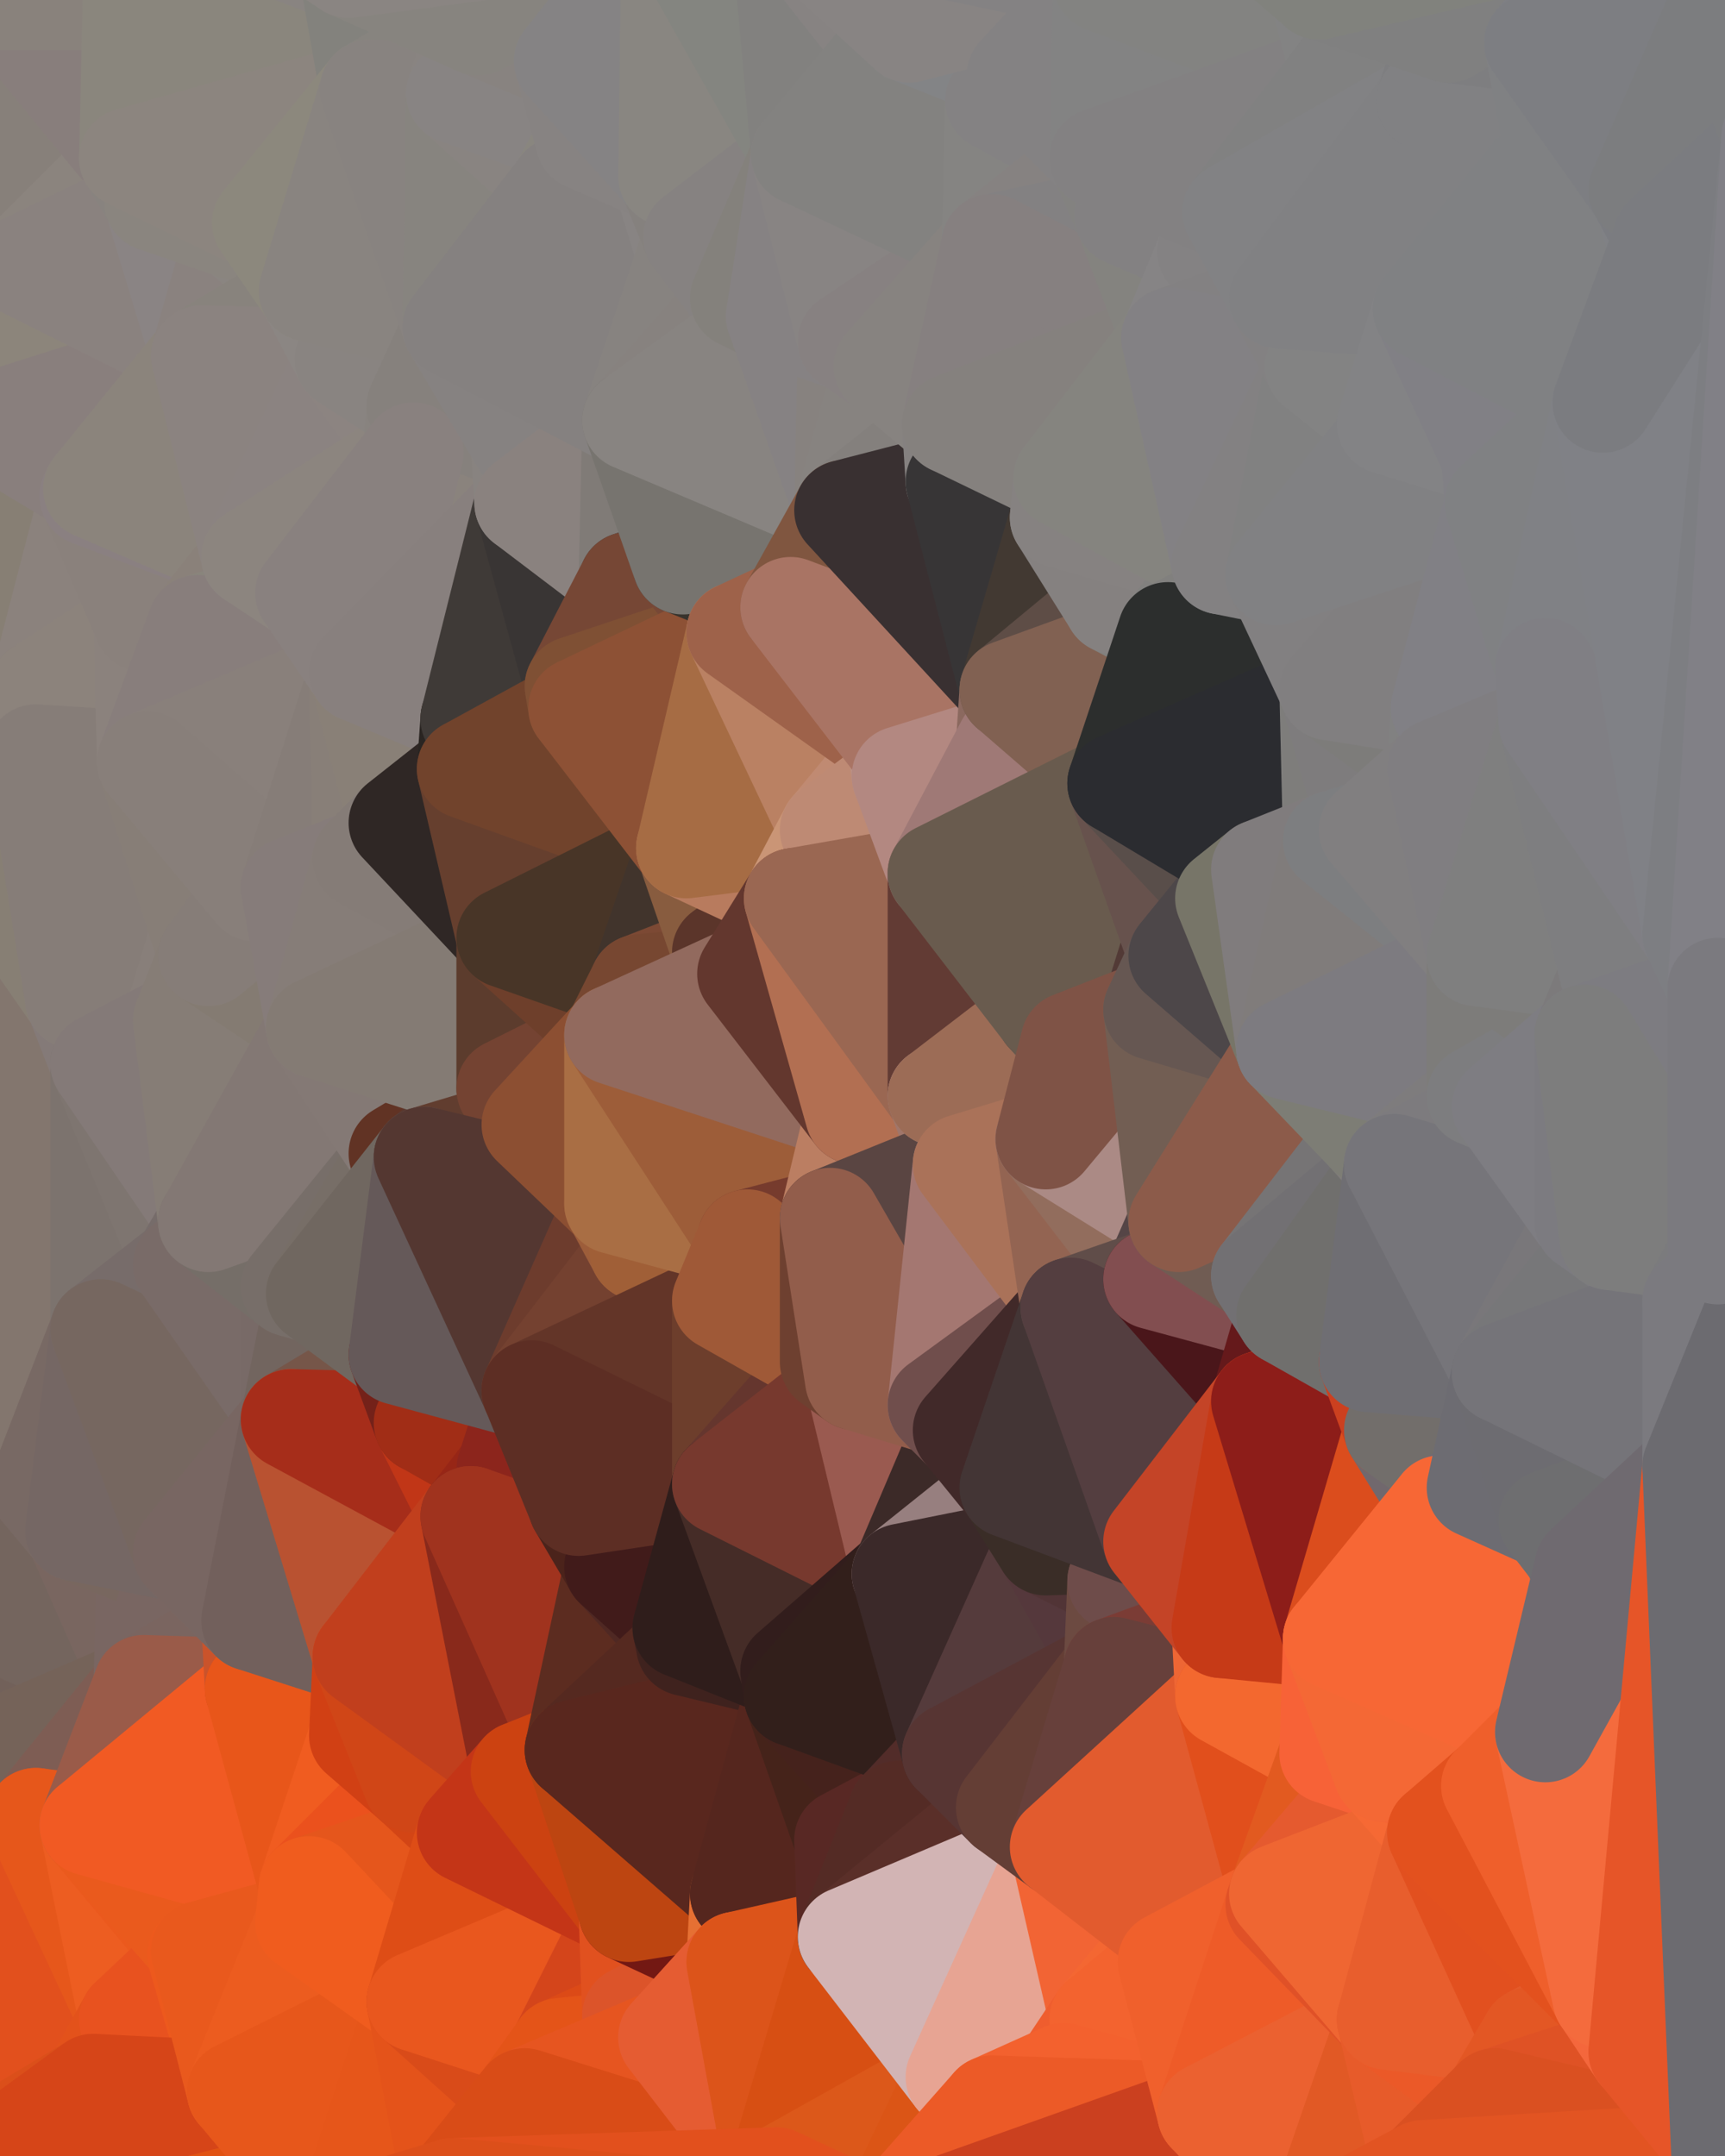 <?xml version="1.0" standalone="yes"?>
<svg width="480" height="600" xmlns="http://www.w3.org/2000/svg" version="1.1" ><polygon points="-34,148 -34,518 -18,222" fill="rgba(130, 121, 106, 1)" stroke="rgba(130, 121, 106, 1)" stroke-width="28" stroke-linejoin="round"/>
		<polygon points="-34,518 -18,444 -18,222" fill="rgba(117, 104, 96, 1)" stroke="rgba(117, 104, 96, 1)" stroke-width="28" stroke-linejoin="round"/>
		<polygon points="-19,204 -34,148 -18,222" fill="rgba(133, 125, 112, 1)" stroke="rgba(133, 125, 112, 1)" stroke-width="28" stroke-linejoin="round"/>
		<polygon points="-34,518 -19,500 -18,444" fill="rgba(115, 90, 85, 1)" stroke="rgba(115, 90, 85, 1)" stroke-width="28" stroke-linejoin="round"/>
		<polygon points="-4,118 -34,148 -3,130" fill="rgba(135, 126, 117, 1)" stroke="rgba(135, 126, 117, 1)" stroke-width="28" stroke-linejoin="round"/>
		<polygon points="-3,574 -34,518 0,599" fill="rgba(228, 83, 30, 1)" stroke="rgba(228, 83, 30, 1)" stroke-width="28" stroke-linejoin="round"/>
		<polygon points="-18,444 -19,500 -4,488" fill="rgba(113, 94, 80, 1)" stroke="rgba(113, 94, 80, 1)" stroke-width="28" stroke-linejoin="round"/>
		<polygon points="-34,148 -4,118 6,74" fill="rgba(136, 127, 118, 1)" stroke="rgba(136, 127, 118, 1)" stroke-width="28" stroke-linejoin="round"/>
		<polygon points="0,0 -34,148 6,74" fill="rgba(136, 127, 120, 1)" stroke="rgba(136, 127, 120, 1)" stroke-width="28" stroke-linejoin="round"/>
		<polygon points="-3,574 0,599 6,592" fill="rgba(223, 77, 30, 1)" stroke="rgba(223, 77, 30, 1)" stroke-width="28" stroke-linejoin="round"/>
		<polygon points="-4,488 -19,500 10,506" fill="rgba(110, 93, 85, 1)" stroke="rgba(110, 93, 85, 1)" stroke-width="28" stroke-linejoin="round"/>
		<polygon points="-19,204 -18,222 10,210" fill="rgba(134, 124, 114, 1)" stroke="rgba(134, 124, 114, 1)" stroke-width="28" stroke-linejoin="round"/>
		<polygon points="-19,204 10,210 11,192" fill="rgba(136, 128, 117, 1)" stroke="rgba(136, 128, 117, 1)" stroke-width="28" stroke-linejoin="round"/>
		<polygon points="-34,148 -19,204 11,192" fill="rgba(134, 125, 116, 1)" stroke="rgba(134, 125, 116, 1)" stroke-width="28" stroke-linejoin="round"/>
		<polygon points="-19,500 -34,518 10,506" fill="rgba(116, 91, 84, 1)" stroke="rgba(116, 91, 84, 1)" stroke-width="28" stroke-linejoin="round"/>
		<polygon points="11,414 -18,444 21,426" fill="rgba(114, 100, 89, 1)" stroke="rgba(114, 100, 89, 1)" stroke-width="28" stroke-linejoin="round"/>
		<polygon points="-3,574 6,592 26,580" fill="rgba(225, 82, 24, 1)" stroke="rgba(225, 82, 24, 1)" stroke-width="28" stroke-linejoin="round"/>
		<polygon points="-3,130 25,138 26,136" fill="rgba(138, 131, 125, 1)" stroke="rgba(138, 131, 125, 1)" stroke-width="28" stroke-linejoin="round"/>
		<polygon points="21,278 28,370 28,296" fill="rgba(134, 123, 119, 1)" stroke="rgba(134, 123, 119, 1)" stroke-width="28" stroke-linejoin="round"/>
		<polygon points="-18,444 11,414 28,370" fill="rgba(118, 104, 95, 1)" stroke="rgba(118, 104, 95, 1)" stroke-width="28" stroke-linejoin="round"/>
		<polygon points="21,278 -18,444 28,370" fill="rgba(117, 108, 103, 1)" stroke="rgba(117, 108, 103, 1)" stroke-width="28" stroke-linejoin="round"/>
		<polygon points="-4,118 -3,130 26,136" fill="rgba(139, 129, 127, 1)" stroke="rgba(139, 129, 127, 1)" stroke-width="28" stroke-linejoin="round"/>
		<polygon points="-3,130 11,192 25,138" fill="rgba(138, 129, 124, 1)" stroke="rgba(138, 129, 124, 1)" stroke-width="28" stroke-linejoin="round"/>
		<polygon points="-18,222 -18,444 21,278" fill="rgba(131, 118, 110, 1)" stroke="rgba(131, 118, 110, 1)" stroke-width="28" stroke-linejoin="round"/>
		<polygon points="-3,130 -34,148 11,192" fill="rgba(135, 127, 116, 1)" stroke="rgba(135, 127, 116, 1)" stroke-width="28" stroke-linejoin="round"/>
		<polygon points="-34,518 -3,574 10,506" fill="rgba(228, 84, 31, 1)" stroke="rgba(228, 84, 31, 1)" stroke-width="28" stroke-linejoin="round"/>
		<polygon points="0,0 6,74 36,44" fill="rgba(135, 128, 122, 1)" stroke="rgba(135, 128, 122, 1)" stroke-width="28" stroke-linejoin="round"/>
		<polygon points="-3,574 26,580 36,562" fill="rgba(229, 84, 27, 1)" stroke="rgba(229, 84, 27, 1)" stroke-width="28" stroke-linejoin="round"/>
		<polygon points="-18,444 -4,488 40,469" fill="rgba(114, 97, 90, 1)" stroke="rgba(114, 97, 90, 1)" stroke-width="28" stroke-linejoin="round"/>
		<polygon points="21,426 -18,444 40,469" fill="rgba(116, 101, 94, 1)" stroke="rgba(116, 101, 94, 1)" stroke-width="28" stroke-linejoin="round"/>
		<polygon points="25,138 11,192 40,173" fill="rgba(139, 130, 125, 1)" stroke="rgba(139, 130, 125, 1)" stroke-width="28" stroke-linejoin="round"/>
		<polygon points="36,44 6,74 43,56" fill="rgba(139, 132, 126, 1)" stroke="rgba(139, 132, 126, 1)" stroke-width="28" stroke-linejoin="round"/>
		<polygon points="11,192 10,210 41,212" fill="rgba(136, 127, 118, 1)" stroke="rgba(136, 127, 118, 1)" stroke-width="28" stroke-linejoin="round"/>
		<polygon points="21,426 40,469 41,434" fill="rgba(121, 102, 96, 1)" stroke="rgba(121, 102, 96, 1)" stroke-width="28" stroke-linejoin="round"/>
		<polygon points="-4,488 10,506 40,469" fill="rgba(117, 99, 89, 1)" stroke="rgba(117, 99, 89, 1)" stroke-width="28" stroke-linejoin="round"/>
		<polygon points="10,506 25,508 40,469" fill="rgba(126, 93, 84, 1)" stroke="rgba(126, 93, 84, 1)" stroke-width="28" stroke-linejoin="round"/>
		<polygon points="0,0 36,44 37,0" fill="rgba(136, 126, 124, 1)" stroke="rgba(136, 126, 124, 1)" stroke-width="28" stroke-linejoin="round"/>
		<polygon points="10,506 -3,574 36,562" fill="rgba(226, 80, 29, 1)" stroke="rgba(226, 80, 29, 1)" stroke-width="28" stroke-linejoin="round"/>
		<polygon points="25,508 10,506 36,562" fill="rgba(230, 87, 27, 1)" stroke="rgba(230, 87, 27, 1)" stroke-width="28" stroke-linejoin="round"/>
		<polygon points="10,210 -18,222 21,278" fill="rgba(135, 127, 116, 1)" stroke="rgba(135, 127, 116, 1)" stroke-width="28" stroke-linejoin="round"/>
		<polygon points="21,278 28,296 51,284" fill="rgba(132, 122, 120, 1)" stroke="rgba(132, 122, 120, 1)" stroke-width="28" stroke-linejoin="round"/>
		<polygon points="40,173 11,192 41,212" fill="rgba(140, 131, 124, 1)" stroke="rgba(140, 131, 124, 1)" stroke-width="28" stroke-linejoin="round"/>
		<polygon points="6,74 -4,118 56,99" fill="rgba(140, 133, 123, 1)" stroke="rgba(140, 133, 123, 1)" stroke-width="28" stroke-linejoin="round"/>
		<polygon points="-4,118 26,136 56,99" fill="rgba(137, 127, 125, 1)" stroke="rgba(137, 127, 125, 1)" stroke-width="28" stroke-linejoin="round"/>
		<polygon points="25,508 36,562 55,544" fill="rgba(237, 93, 33, 1)" stroke="rgba(237, 93, 33, 1)" stroke-width="28" stroke-linejoin="round"/>
		<polygon points="28,296 28,370 51,352" fill="rgba(124, 115, 110, 1)" stroke="rgba(124, 115, 110, 1)" stroke-width="28" stroke-linejoin="round"/>
		<polygon points="41,212 21,278 58,266" fill="rgba(136, 125, 123, 1)" stroke="rgba(136, 125, 123, 1)" stroke-width="28" stroke-linejoin="round"/>
		<polygon points="21,278 51,284 58,266" fill="rgba(136, 127, 122, 1)" stroke="rgba(136, 127, 122, 1)" stroke-width="28" stroke-linejoin="round"/>
		<polygon points="28,296 51,352 58,340" fill="rgba(126, 117, 112, 1)" stroke="rgba(126, 117, 112, 1)" stroke-width="28" stroke-linejoin="round"/>
		<polygon points="43,56 6,74 56,99" fill="rgba(138, 130, 127, 1)" stroke="rgba(138, 130, 127, 1)" stroke-width="28" stroke-linejoin="round"/>
		<polygon points="25,508 55,544 56,543" fill="rgba(235, 89, 29, 1)" stroke="rgba(235, 89, 29, 1)" stroke-width="28" stroke-linejoin="round"/>
		<polygon points="10,210 21,278 41,212" fill="rgba(134, 125, 120, 1)" stroke="rgba(134, 125, 120, 1)" stroke-width="28" stroke-linejoin="round"/>
		<polygon points="36,562 26,580 66,582" fill="rgba(227, 82, 27, 1)" stroke="rgba(227, 82, 27, 1)" stroke-width="28" stroke-linejoin="round"/>
		<polygon points="40,173 41,212 55,174" fill="rgba(139, 130, 125, 1)" stroke="rgba(139, 130, 125, 1)" stroke-width="28" stroke-linejoin="round"/>
		<polygon points="41,434 40,469 51,432" fill="rgba(121, 102, 98, 1)" stroke="rgba(121, 102, 98, 1)" stroke-width="28" stroke-linejoin="round"/>
		<polygon points="21,426 41,434 51,432" fill="rgba(120, 103, 95, 1)" stroke="rgba(120, 103, 95, 1)" stroke-width="28" stroke-linejoin="round"/>
		<polygon points="51,432 40,469 70,451" fill="rgba(121, 102, 98, 1)" stroke="rgba(121, 102, 98, 1)" stroke-width="28" stroke-linejoin="round"/>
		<polygon points="40,173 55,174 70,155" fill="rgba(140, 131, 126, 1)" stroke="rgba(140, 131, 126, 1)" stroke-width="28" stroke-linejoin="round"/>
		<polygon points="25,138 40,173 70,155" fill="rgba(138, 129, 124, 1)" stroke="rgba(138, 129, 124, 1)" stroke-width="28" stroke-linejoin="round"/>
		<polygon points="43,56 56,99 66,64" fill="rgba(138, 132, 132, 1)" stroke="rgba(138, 132, 132, 1)" stroke-width="28" stroke-linejoin="round"/>
		<polygon points="41,212 58,266 71,248" fill="rgba(135, 126, 119, 1)" stroke="rgba(135, 126, 119, 1)" stroke-width="28" stroke-linejoin="round"/>
		<polygon points="26,136 25,138 70,155" fill="rgba(138, 128, 129, 1)" stroke="rgba(138, 128, 129, 1)" stroke-width="28" stroke-linejoin="round"/>
		<polygon points="0,0 37,0 67,-29" fill="rgba(137, 130, 124, 1)" stroke="rgba(137, 130, 124, 1)" stroke-width="28" stroke-linejoin="round"/>
		<polygon points="11,414 21,426 28,370" fill="rgba(120, 105, 100, 1)" stroke="rgba(120, 105, 100, 1)" stroke-width="28" stroke-linejoin="round"/>
		<polygon points="70,451 40,469 71,470" fill="rgba(122, 101, 96, 1)" stroke="rgba(122, 101, 96, 1)" stroke-width="28" stroke-linejoin="round"/>
		<polygon points="55,544 36,562 66,582" fill="rgba(232, 82, 31, 1)" stroke="rgba(232, 82, 31, 1)" stroke-width="28" stroke-linejoin="round"/>
		<polygon points="51,284 28,296 58,340" fill="rgba(132, 122, 120, 1)" stroke="rgba(132, 122, 120, 1)" stroke-width="28" stroke-linejoin="round"/>
		<polygon points="28,370 21,426 51,432" fill="rgba(117, 103, 100, 1)" stroke="rgba(117, 103, 100, 1)" stroke-width="28" stroke-linejoin="round"/>
		<polygon points="58,340 51,352 81,358" fill="rgba(118, 108, 106, 1)" stroke="rgba(118, 108, 106, 1)" stroke-width="28" stroke-linejoin="round"/>
		<polygon points="51,352 28,370 81,395" fill="rgba(119, 108, 106, 1)" stroke="rgba(119, 108, 106, 1)" stroke-width="28" stroke-linejoin="round"/>
		<polygon points="28,370 51,432 81,395" fill="rgba(118, 103, 96, 1)" stroke="rgba(118, 103, 96, 1)" stroke-width="28" stroke-linejoin="round"/>
		<polygon points="56,99 26,136 70,155" fill="rgba(139, 132, 124, 1)" stroke="rgba(139, 132, 124, 1)" stroke-width="28" stroke-linejoin="round"/>
		<polygon points="56,543 85,535 86,525" fill="rgba(236, 92, 31, 1)" stroke="rgba(236, 92, 31, 1)" stroke-width="28" stroke-linejoin="round"/>
		<polygon points="66,64 56,99 86,81" fill="rgba(138, 130, 127, 1)" stroke="rgba(138, 130, 127, 1)" stroke-width="28" stroke-linejoin="round"/>
		<polygon points="73,62 66,64 86,81" fill="rgba(138, 133, 129, 1)" stroke="rgba(138, 133, 129, 1)" stroke-width="28" stroke-linejoin="round"/>
		<polygon points="70,155 55,174 85,165" fill="rgba(138, 129, 122, 1)" stroke="rgba(138, 129, 122, 1)" stroke-width="28" stroke-linejoin="round"/>
		<polygon points="40,469 25,508 71,470" fill="rgba(154, 91, 73, 1)" stroke="rgba(154, 91, 73, 1)" stroke-width="28" stroke-linejoin="round"/>
		<polygon points="58,266 51,284 88,286" fill="rgba(134, 125, 118, 1)" stroke="rgba(134, 125, 118, 1)" stroke-width="28" stroke-linejoin="round"/>
		<polygon points="25,508 56,543 86,525" fill="rgba(234, 90, 29, 1)" stroke="rgba(234, 90, 29, 1)" stroke-width="28" stroke-linejoin="round"/>
		<polygon points="71,470 25,508 86,525" fill="rgba(241, 90, 35, 1)" stroke="rgba(241, 90, 35, 1)" stroke-width="28" stroke-linejoin="round"/>
		<polygon points="51,352 81,395 81,358" fill="rgba(121, 107, 104, 1)" stroke="rgba(121, 107, 104, 1)" stroke-width="28" stroke-linejoin="round"/>
		<polygon points="36,44 43,56 73,62" fill="rgba(136, 131, 127, 1)" stroke="rgba(136, 131, 127, 1)" stroke-width="28" stroke-linejoin="round"/>
		<polygon points="43,56 66,64 73,62" fill="rgba(138, 133, 127, 1)" stroke="rgba(138, 133, 127, 1)" stroke-width="28" stroke-linejoin="round"/>
		<polygon points="56,543 55,544 66,582" fill="rgba(237, 89, 29, 1)" stroke="rgba(237, 89, 29, 1)" stroke-width="28" stroke-linejoin="round"/>
		<polygon points="6,592 0,599 26,580" fill="rgba(219, 79, 26, 1)" stroke="rgba(219, 79, 26, 1)" stroke-width="28" stroke-linejoin="round"/>
		<polygon points="86,81 56,99 96,100" fill="rgba(136, 131, 125, 1)" stroke="rgba(136, 131, 125, 1)" stroke-width="28" stroke-linejoin="round"/>
		<polygon points="67,-29 37,0 97,-9" fill="rgba(135, 127, 124, 1)" stroke="rgba(135, 127, 124, 1)" stroke-width="28" stroke-linejoin="round"/>
		<polygon points="66,582 0,599 96,618" fill="rgba(225, 83, 19, 1)" stroke="rgba(225, 83, 19, 1)" stroke-width="28" stroke-linejoin="round"/>
		<polygon points="81,358 81,395 88,360" fill="rgba(120, 106, 103, 1)" stroke="rgba(120, 106, 103, 1)" stroke-width="28" stroke-linejoin="round"/>
		<polygon points="51,284 58,340 88,286" fill="rgba(134, 125, 118, 1)" stroke="rgba(134, 125, 118, 1)" stroke-width="28" stroke-linejoin="round"/>
		<polygon points="81,247 58,266 88,286" fill="rgba(132, 123, 114, 1)" stroke="rgba(132, 123, 114, 1)" stroke-width="28" stroke-linejoin="round"/>
		<polygon points="71,248 58,266 81,247" fill="rgba(134, 125, 120, 1)" stroke="rgba(134, 125, 120, 1)" stroke-width="28" stroke-linejoin="round"/>
		<polygon points="26,580 0,599 66,582" fill="rgba(214, 69, 24, 1)" stroke="rgba(214, 69, 24, 1)" stroke-width="28" stroke-linejoin="round"/>
		<polygon points="85,165 55,174 100,187" fill="rgba(137, 133, 124, 1)" stroke="rgba(137, 133, 124, 1)" stroke-width="28" stroke-linejoin="round"/>
		<polygon points="70,451 71,470 101,461" fill="rgba(202, 83, 43, 1)" stroke="rgba(202, 83, 43, 1)" stroke-width="28" stroke-linejoin="round"/>
		<polygon points="56,543 66,582 85,535" fill="rgba(233, 89, 29, 1)" stroke="rgba(233, 89, 29, 1)" stroke-width="28" stroke-linejoin="round"/>
		<polygon points="97,-9 37,0 103,25" fill="rgba(137, 132, 129, 1)" stroke="rgba(137, 132, 129, 1)" stroke-width="28" stroke-linejoin="round"/>
		<polygon points="37,0 36,44 103,25" fill="rgba(138, 134, 125, 1)" stroke="rgba(138, 134, 125, 1)" stroke-width="28" stroke-linejoin="round"/>
		<polygon points="36,44 73,62 103,25" fill="rgba(140, 133, 127, 1)" stroke="rgba(140, 133, 127, 1)" stroke-width="28" stroke-linejoin="round"/>
		<polygon points="71,470 100,483 101,461" fill="rgba(220, 75, 22, 1)" stroke="rgba(220, 75, 22, 1)" stroke-width="28" stroke-linejoin="round"/>
		<polygon points="71,470 86,525 100,483" fill="rgba(232, 86, 26, 1)" stroke="rgba(232, 86, 26, 1)" stroke-width="28" stroke-linejoin="round"/>
		<polygon points="55,174 41,212 100,187" fill="rgba(136, 126, 124, 1)" stroke="rgba(136, 126, 124, 1)" stroke-width="28" stroke-linejoin="round"/>
		<polygon points="41,212 81,247 100,187" fill="rgba(137, 128, 123, 1)" stroke="rgba(137, 128, 123, 1)" stroke-width="28" stroke-linejoin="round"/>
		<polygon points="56,99 70,155 96,100" fill="rgba(139, 131, 128, 1)" stroke="rgba(139, 131, 128, 1)" stroke-width="28" stroke-linejoin="round"/>
		<polygon points="41,212 71,248 81,247" fill="rgba(136, 127, 122, 1)" stroke="rgba(136, 127, 122, 1)" stroke-width="28" stroke-linejoin="round"/>
		<polygon points="51,432 70,451 81,395" fill="rgba(120, 102, 98, 1)" stroke="rgba(120, 102, 98, 1)" stroke-width="28" stroke-linejoin="round"/>
		<polygon points="58,340 81,358 111,321" fill="rgba(117, 110, 104, 1)" stroke="rgba(117, 110, 104, 1)" stroke-width="28" stroke-linejoin="round"/>
		<polygon points="88,286 58,340 111,321" fill="rgba(131, 120, 116, 1)" stroke="rgba(131, 120, 116, 1)" stroke-width="28" stroke-linejoin="round"/>
		<polygon points="88,360 81,395 111,377" fill="rgba(114, 101, 95, 1)" stroke="rgba(114, 101, 95, 1)" stroke-width="28" stroke-linejoin="round"/>
		<polygon points="100,187 81,247 101,239" fill="rgba(134, 125, 120, 1)" stroke="rgba(134, 125, 120, 1)" stroke-width="28" stroke-linejoin="round"/>
		<polygon points="96,100 70,155 115,126" fill="rgba(139, 131, 129, 1)" stroke="rgba(139, 131, 129, 1)" stroke-width="28" stroke-linejoin="round"/>
		<polygon points="81,358 88,360 111,321" fill="rgba(119, 110, 105, 1)" stroke="rgba(119, 110, 105, 1)" stroke-width="28" stroke-linejoin="round"/>
		<polygon points="100,187 101,239 111,229" fill="rgba(136, 127, 120, 1)" stroke="rgba(136, 127, 120, 1)" stroke-width="28" stroke-linejoin="round"/>
		<polygon points="96,100 115,126 116,113" fill="rgba(140, 132, 129, 1)" stroke="rgba(140, 132, 129, 1)" stroke-width="28" stroke-linejoin="round"/>
		<polygon points="85,535 66,582 116,557" fill="rgba(236, 92, 31, 1)" stroke="rgba(236, 92, 31, 1)" stroke-width="28" stroke-linejoin="round"/>
		<polygon points="100,483 86,525 115,496" fill="rgba(240, 92, 32, 1)" stroke="rgba(240, 92, 32, 1)" stroke-width="28" stroke-linejoin="round"/>
		<polygon points="111,377 81,395 118,396" fill="rgba(118, 86, 73, 1)" stroke="rgba(118, 86, 73, 1)" stroke-width="28" stroke-linejoin="round"/>
		<polygon points="70,155 85,165 115,126" fill="rgba(140, 133, 127, 1)" stroke="rgba(140, 133, 127, 1)" stroke-width="28" stroke-linejoin="round"/>
		<polygon points="81,247 88,286 101,239" fill="rgba(134, 124, 122, 1)" stroke="rgba(134, 124, 122, 1)" stroke-width="28" stroke-linejoin="round"/>
		<polygon points="86,81 96,100 126,91" fill="rgba(139, 134, 131, 1)" stroke="rgba(139, 134, 131, 1)" stroke-width="28" stroke-linejoin="round"/>
		<polygon points="96,100 116,113 126,91" fill="rgba(137, 132, 129, 1)" stroke="rgba(137, 132, 129, 1)" stroke-width="28" stroke-linejoin="round"/>
		<polygon points="81,395 70,451 101,461" fill="rgba(114, 96, 92, 1)" stroke="rgba(114, 96, 92, 1)" stroke-width="28" stroke-linejoin="round"/>
		<polygon points="100,187 130,214 131,200" fill="rgba(135, 128, 120, 1)" stroke="rgba(135, 128, 120, 1)" stroke-width="28" stroke-linejoin="round"/>
		<polygon points="81,395 101,461 131,422" fill="rgba(185, 82, 49, 1)" stroke="rgba(185, 82, 49, 1)" stroke-width="28" stroke-linejoin="round"/>
		<polygon points="118,396 81,395 131,422" fill="rgba(166, 45, 26, 1)" stroke="rgba(166, 45, 26, 1)" stroke-width="28" stroke-linejoin="round"/>
		<polygon points="115,496 86,525 130,510" fill="rgba(235, 81, 29, 1)" stroke="rgba(235, 81, 29, 1)" stroke-width="28" stroke-linejoin="round"/>
		<polygon points="100,187 111,229 130,214" fill="rgba(137, 128, 119, 1)" stroke="rgba(137, 128, 119, 1)" stroke-width="28" stroke-linejoin="round"/>
		<polygon points="66,582 96,618 116,557" fill="rgba(231, 87, 27, 1)" stroke="rgba(231, 87, 27, 1)" stroke-width="28" stroke-linejoin="round"/>
		<polygon points="97,-9 103,25 133,7" fill="rgba(131, 130, 125, 1)" stroke="rgba(131, 130, 125, 1)" stroke-width="28" stroke-linejoin="round"/>
		<polygon points="103,25 127,26 133,7" fill="rgba(135, 132, 127, 1)" stroke="rgba(135, 132, 127, 1)" stroke-width="28" stroke-linejoin="round"/>
		<polygon points="86,525 116,557 130,510" fill="rgba(229, 86, 28, 1)" stroke="rgba(229, 86, 28, 1)" stroke-width="28" stroke-linejoin="round"/>
		<polygon points="116,557 96,618 126,609" fill="rgba(230, 86, 26, 1)" stroke="rgba(230, 86, 26, 1)" stroke-width="28" stroke-linejoin="round"/>
		<polygon points="111,321 88,360 118,322" fill="rgba(119, 110, 103, 1)" stroke="rgba(119, 110, 103, 1)" stroke-width="28" stroke-linejoin="round"/>
		<polygon points="86,525 85,535 116,557" fill="rgba(240, 92, 30, 1)" stroke="rgba(240, 92, 30, 1)" stroke-width="28" stroke-linejoin="round"/>
		<polygon points="73,62 86,81 103,25" fill="rgba(140, 136, 125, 1)" stroke="rgba(140, 136, 125, 1)" stroke-width="28" stroke-linejoin="round"/>
		<polygon points="118,396 131,422 141,409" fill="rgba(193, 54, 23, 1)" stroke="rgba(193, 54, 23, 1)" stroke-width="28" stroke-linejoin="round"/>
		<polygon points="88,286 111,321 141,303" fill="rgba(132, 121, 117, 1)" stroke="rgba(132, 121, 117, 1)" stroke-width="28" stroke-linejoin="round"/>
		<polygon points="111,321 118,322 141,303" fill="rgba(97, 51, 36, 1)" stroke="rgba(97, 51, 36, 1)" stroke-width="28" stroke-linejoin="round"/>
		<polygon points="101,239 88,286 141,261" fill="rgba(134, 125, 120, 1)" stroke="rgba(134, 125, 120, 1)" stroke-width="28" stroke-linejoin="round"/>
		<polygon points="111,229 101,239 141,261" fill="rgba(133, 124, 119, 1)" stroke="rgba(133, 124, 119, 1)" stroke-width="28" stroke-linejoin="round"/>
		<polygon points="88,360 111,377 118,322" fill="rgba(112, 103, 96, 1)" stroke="rgba(112, 103, 96, 1)" stroke-width="28" stroke-linejoin="round"/>
		<polygon points="115,496 130,510 145,493" fill="rgba(211, 69, 21, 1)" stroke="rgba(211, 69, 21, 1)" stroke-width="28" stroke-linejoin="round"/>
		<polygon points="116,113 115,126 145,123" fill="rgba(136, 131, 127, 1)" stroke="rgba(136, 131, 127, 1)" stroke-width="28" stroke-linejoin="round"/>
		<polygon points="101,461 100,483 115,496" fill="rgba(209, 64, 20, 1)" stroke="rgba(209, 64, 20, 1)" stroke-width="28" stroke-linejoin="round"/>
		<polygon points="145,123 115,126 146,140" fill="rgba(134, 131, 126, 1)" stroke="rgba(134, 131, 126, 1)" stroke-width="28" stroke-linejoin="round"/>
		<polygon points="116,557 126,609 146,584" fill="rgba(228, 83, 26, 1)" stroke="rgba(228, 83, 26, 1)" stroke-width="28" stroke-linejoin="round"/>
		<polygon points="103,25 86,81 126,91" fill="rgba(137, 132, 128, 1)" stroke="rgba(137, 132, 128, 1)" stroke-width="28" stroke-linejoin="round"/>
		<polygon points="141,303 118,322 148,313" fill="rgba(89, 56, 47, 1)" stroke="rgba(89, 56, 47, 1)" stroke-width="28" stroke-linejoin="round"/>
		<polygon points="111,377 118,396 148,387" fill="rgba(116, 33, 25, 1)" stroke="rgba(116, 33, 25, 1)" stroke-width="28" stroke-linejoin="round"/>
		<polygon points="118,396 141,409 148,387" fill="rgba(161, 45, 22, 1)" stroke="rgba(161, 45, 22, 1)" stroke-width="28" stroke-linejoin="round"/>
		<polygon points="115,126 100,187 146,140" fill="rgba(138, 131, 125, 1)" stroke="rgba(138, 131, 125, 1)" stroke-width="28" stroke-linejoin="round"/>
		<polygon points="101,461 115,496 145,493" fill="rgba(208, 70, 23, 1)" stroke="rgba(208, 70, 23, 1)" stroke-width="28" stroke-linejoin="round"/>
		<polygon points="126,91 116,113 145,123" fill="rgba(134, 129, 125, 1)" stroke="rgba(134, 129, 125, 1)" stroke-width="28" stroke-linejoin="round"/>
		<polygon points="141,261 88,286 141,303" fill="rgba(132, 123, 116, 1)" stroke="rgba(132, 123, 116, 1)" stroke-width="28" stroke-linejoin="round"/>
		<polygon points="103,25 126,91 127,26" fill="rgba(136, 131, 128, 1)" stroke="rgba(136, 131, 128, 1)" stroke-width="28" stroke-linejoin="round"/>
		<polygon points="85,165 100,187 115,126" fill="rgba(137, 129, 127, 1)" stroke="rgba(137, 129, 127, 1)" stroke-width="28" stroke-linejoin="round"/>
		<polygon points="116,557 146,584 156,570" fill="rgba(217, 75, 25, 1)" stroke="rgba(217, 75, 25, 1)" stroke-width="28" stroke-linejoin="round"/>
		<polygon points="127,26 126,91 156,52" fill="rgba(135, 132, 127, 1)" stroke="rgba(135, 132, 127, 1)" stroke-width="28" stroke-linejoin="round"/>
		<polygon points="133,7 127,26 157,17" fill="rgba(137, 132, 129, 1)" stroke="rgba(137, 132, 129, 1)" stroke-width="28" stroke-linejoin="round"/>
		<polygon points="100,187 131,200 146,140" fill="rgba(136, 128, 126, 1)" stroke="rgba(136, 128, 126, 1)" stroke-width="28" stroke-linejoin="round"/>
		<polygon points="130,214 111,229 141,261" fill="rgba(47, 39, 37, 1)" stroke="rgba(47, 39, 37, 1)" stroke-width="28" stroke-linejoin="round"/>
		<polygon points="141,409 131,422 161,419" fill="rgba(151, 38, 22, 1)" stroke="rgba(151, 38, 22, 1)" stroke-width="28" stroke-linejoin="round"/>
		<polygon points="160,191 131,200 161,197" fill="rgba(87, 59, 47, 1)" stroke="rgba(87, 59, 47, 1)" stroke-width="28" stroke-linejoin="round"/>
		<polygon points="127,26 156,52 163,39" fill="rgba(137, 132, 129, 1)" stroke="rgba(137, 132, 129, 1)" stroke-width="28" stroke-linejoin="round"/>
		<polygon points="157,17 127,26 163,39" fill="rgba(136, 132, 131, 1)" stroke="rgba(136, 132, 131, 1)" stroke-width="28" stroke-linejoin="round"/>
		<polygon points="131,200 130,214 161,197" fill="rgba(42, 37, 34, 1)" stroke="rgba(42, 37, 34, 1)" stroke-width="28" stroke-linejoin="round"/>
		<polygon points="146,140 131,200 160,191" fill="rgba(63, 58, 55, 1)" stroke="rgba(63, 58, 55, 1)" stroke-width="28" stroke-linejoin="round"/>
		<polygon points="148,313 118,322 171,335" fill="rgba(97, 61, 47, 1)" stroke="rgba(97, 61, 47, 1)" stroke-width="28" stroke-linejoin="round"/>
		<polygon points="161,419 131,422 171,436" fill="rgba(66, 22, 19, 1)" stroke="rgba(66, 22, 19, 1)" stroke-width="28" stroke-linejoin="round"/>
		<polygon points="141,261 141,303 171,288" fill="rgba(92, 60, 45, 1)" stroke="rgba(92, 60, 45, 1)" stroke-width="28" stroke-linejoin="round"/>
		<polygon points="141,303 148,313 171,288" fill="rgba(116, 67, 50, 1)" stroke="rgba(116, 67, 50, 1)" stroke-width="28" stroke-linejoin="round"/>
		<polygon points="148,387 141,409 161,419" fill="rgba(140, 37, 28, 1)" stroke="rgba(140, 37, 28, 1)" stroke-width="28" stroke-linejoin="round"/>
		<polygon points="118,322 111,377 148,387" fill="rgba(101, 89, 89, 1)" stroke="rgba(101, 89, 89, 1)" stroke-width="28" stroke-linejoin="round"/>
		<polygon points="131,422 101,461 145,493" fill="rgba(193, 63, 29, 1)" stroke="rgba(193, 63, 29, 1)" stroke-width="28" stroke-linejoin="round"/>
		<polygon points="130,510 116,557 175,532" fill="rgba(222, 77, 22, 1)" stroke="rgba(222, 77, 22, 1)" stroke-width="28" stroke-linejoin="round"/>
		<polygon points="146,140 160,191 175,162" fill="rgba(57, 53, 52, 1)" stroke="rgba(57, 53, 52, 1)" stroke-width="28" stroke-linejoin="round"/>
		<polygon points="118,322 148,387 171,335" fill="rgba(84, 55, 49, 1)" stroke="rgba(84, 55, 49, 1)" stroke-width="28" stroke-linejoin="round"/>
		<polygon points="131,422 145,493 160,487" fill="rgba(137, 41, 27, 1)" stroke="rgba(137, 41, 27, 1)" stroke-width="28" stroke-linejoin="round"/>
		<polygon points="116,557 156,570 175,532" fill="rgba(233, 87, 30, 1)" stroke="rgba(233, 87, 30, 1)" stroke-width="28" stroke-linejoin="round"/>
		<polygon points="131,422 160,487 171,436" fill="rgba(160, 51, 30, 1)" stroke="rgba(160, 51, 30, 1)" stroke-width="28" stroke-linejoin="round"/>
		<polygon points="171,335 148,387 178,348" fill="rgba(109, 60, 45, 1)" stroke="rgba(109, 60, 45, 1)" stroke-width="28" stroke-linejoin="round"/>
		<polygon points="141,261 171,288 178,274" fill="rgba(110, 63, 43, 1)" stroke="rgba(110, 63, 43, 1)" stroke-width="28" stroke-linejoin="round"/>
		<polygon points="145,123 146,140 176,117" fill="rgba(136, 131, 128, 1)" stroke="rgba(136, 131, 128, 1)" stroke-width="28" stroke-linejoin="round"/>
		<polygon points="126,91 145,123 176,117" fill="rgba(134, 130, 129, 1)" stroke="rgba(134, 130, 129, 1)" stroke-width="28" stroke-linejoin="round"/>
		<polygon points="175,532 156,570 176,561" fill="rgba(212, 69, 27, 1)" stroke="rgba(212, 69, 27, 1)" stroke-width="28" stroke-linejoin="round"/>
		<polygon points="145,493 130,510 175,532" fill="rgba(196, 53, 23, 1)" stroke="rgba(196, 53, 23, 1)" stroke-width="28" stroke-linejoin="round"/>
		<polygon points="160,487 145,493 175,532" fill="rgba(204, 66, 17, 1)" stroke="rgba(204, 66, 17, 1)" stroke-width="28" stroke-linejoin="round"/>
		<polygon points="163,39 156,52 186,49" fill="rgba(137, 134, 127, 1)" stroke="rgba(137, 134, 127, 1)" stroke-width="28" stroke-linejoin="round"/>
		<polygon points="133,7 157,17 187,-21" fill="rgba(136, 131, 128, 1)" stroke="rgba(136, 131, 128, 1)" stroke-width="28" stroke-linejoin="round"/>
		<polygon points="176,561 156,570 186,567" fill="rgba(220, 74, 23, 1)" stroke="rgba(220, 74, 23, 1)" stroke-width="28" stroke-linejoin="round"/>
		<polygon points="171,436 160,487 191,458" fill="rgba(92, 44, 32, 1)" stroke="rgba(92, 44, 32, 1)" stroke-width="28" stroke-linejoin="round"/>
		<polygon points="190,453 171,436 191,458" fill="rgba(79, 40, 35, 1)" stroke="rgba(79, 40, 35, 1)" stroke-width="28" stroke-linejoin="round"/>
		<polygon points="130,214 141,261 191,236" fill="rgba(102, 63, 46, 1)" stroke="rgba(102, 63, 46, 1)" stroke-width="28" stroke-linejoin="round"/>
		<polygon points="161,197 130,214 191,236" fill="rgba(113, 67, 44, 1)" stroke="rgba(113, 67, 44, 1)" stroke-width="28" stroke-linejoin="round"/>
		<polygon points="146,140 175,162 176,117" fill="rgba(138, 130, 127, 1)" stroke="rgba(138, 130, 127, 1)" stroke-width="28" stroke-linejoin="round"/>
		<polygon points="156,52 176,117 193,66" fill="rgba(136, 131, 127, 1)" stroke="rgba(136, 131, 127, 1)" stroke-width="28" stroke-linejoin="round"/>
		<polygon points="186,49 156,52 193,66" fill="rgba(136, 132, 131, 1)" stroke="rgba(136, 132, 131, 1)" stroke-width="28" stroke-linejoin="round"/>
		<polygon points="141,261 178,274 191,236" fill="rgba(72, 53, 39, 1)" stroke="rgba(72, 53, 39, 1)" stroke-width="28" stroke-linejoin="round"/>
		<polygon points="176,117 175,162 190,157" fill="rgba(128, 123, 119, 1)" stroke="rgba(128, 123, 119, 1)" stroke-width="28" stroke-linejoin="round"/>
		<polygon points="97,-9 133,7 187,-21" fill="rgba(135, 132, 127, 1)" stroke="rgba(135, 132, 127, 1)" stroke-width="28" stroke-linejoin="round"/>
		<polygon points="156,52 126,91 176,117" fill="rgba(133, 129, 128, 1)" stroke="rgba(133, 129, 128, 1)" stroke-width="28" stroke-linejoin="round"/>
		<polygon points="171,288 148,313 171,335" fill="rgba(140, 79, 50, 1)" stroke="rgba(140, 79, 50, 1)" stroke-width="28" stroke-linejoin="round"/>
		<polygon points="191,236 178,274 201,265" fill="rgba(65, 52, 44, 1)" stroke="rgba(65, 52, 44, 1)" stroke-width="28" stroke-linejoin="round"/>
		<polygon points="161,419 171,436 201,413" fill="rgba(75, 35, 27, 1)" stroke="rgba(75, 35, 27, 1)" stroke-width="28" stroke-linejoin="round"/>
		<polygon points="156,570 146,584 186,567" fill="rgba(228, 84, 24, 1)" stroke="rgba(228, 84, 24, 1)" stroke-width="28" stroke-linejoin="round"/>
		<polygon points="190,157 175,162 205,176" fill="rgba(58, 47, 45, 1)" stroke="rgba(58, 47, 45, 1)" stroke-width="28" stroke-linejoin="round"/>
		<polygon points="175,532 176,561 205,546" fill="rgba(225, 81, 31, 1)" stroke="rgba(225, 81, 31, 1)" stroke-width="28" stroke-linejoin="round"/>
		<polygon points="176,561 186,567 205,546" fill="rgba(220, 84, 42, 1)" stroke="rgba(220, 84, 42, 1)" stroke-width="28" stroke-linejoin="round"/>
		<polygon points="178,348 148,387 201,362" fill="rgba(116, 65, 48, 1)" stroke="rgba(116, 65, 48, 1)" stroke-width="28" stroke-linejoin="round"/>
		<polygon points="193,66 176,117 206,83" fill="rgba(135, 131, 128, 1)" stroke="rgba(135, 131, 128, 1)" stroke-width="28" stroke-linejoin="round"/>
		<polygon points="175,162 160,191 205,176" fill="rgba(118, 71, 53, 1)" stroke="rgba(118, 71, 53, 1)" stroke-width="28" stroke-linejoin="round"/>
		<polygon points="201,265 178,274 208,271" fill="rgba(124, 73, 52, 1)" stroke="rgba(124, 73, 52, 1)" stroke-width="28" stroke-linejoin="round"/>
		<polygon points="171,335 178,348 208,345" fill="rgba(157, 93, 58, 1)" stroke="rgba(157, 93, 58, 1)" stroke-width="28" stroke-linejoin="round"/>
		<polygon points="178,348 201,362 208,345" fill="rgba(160, 95, 55, 1)" stroke="rgba(160, 95, 55, 1)" stroke-width="28" stroke-linejoin="round"/>
		<polygon points="175,532 205,546 206,527" fill="rgba(115, 24, 19, 1)" stroke="rgba(115, 24, 19, 1)" stroke-width="28" stroke-linejoin="round"/>
		<polygon points="160,191 161,197 205,176" fill="rgba(127, 80, 52, 1)" stroke="rgba(127, 80, 52, 1)" stroke-width="28" stroke-linejoin="round"/>
		<polygon points="148,387 201,413 201,362" fill="rgba(99, 53, 40, 1)" stroke="rgba(99, 53, 40, 1)" stroke-width="28" stroke-linejoin="round"/>
		<polygon points="171,436 190,453 201,413" fill="rgba(65, 27, 26, 1)" stroke="rgba(65, 27, 26, 1)" stroke-width="28" stroke-linejoin="round"/>
		<polygon points="148,387 161,419 201,413" fill="rgba(93, 46, 36, 1)" stroke="rgba(93, 46, 36, 1)" stroke-width="28" stroke-linejoin="round"/>
		<polygon points="157,17 163,39 186,49" fill="rgba(135, 131, 130, 1)" stroke="rgba(135, 131, 130, 1)" stroke-width="28" stroke-linejoin="round"/>
		<polygon points="186,567 146,584 216,606" fill="rgba(230, 85, 32, 1)" stroke="rgba(230, 85, 32, 1)" stroke-width="28" stroke-linejoin="round"/>
		<polygon points="146,584 126,609 216,606" fill="rgba(217, 76, 23, 1)" stroke="rgba(217, 76, 23, 1)" stroke-width="28" stroke-linejoin="round"/>
		<polygon points="178,274 171,288 208,271" fill="rgba(119, 71, 49, 1)" stroke="rgba(119, 71, 49, 1)" stroke-width="28" stroke-linejoin="round"/>
		<polygon points="160,487 175,532 206,527" fill="rgba(189, 69, 17, 1)" stroke="rgba(189, 69, 17, 1)" stroke-width="28" stroke-linejoin="round"/>
		<polygon points="220,465 191,458 221,472" fill="rgba(63, 34, 30, 1)" stroke="rgba(63, 34, 30, 1)" stroke-width="28" stroke-linejoin="round"/>
		<polygon points="191,236 201,265 221,250" fill="rgba(136, 92, 63, 1)" stroke="rgba(136, 92, 63, 1)" stroke-width="28" stroke-linejoin="round"/>
		<polygon points="67,-29 97,-9 187,-21" fill="rgba(138, 133, 130, 1)" stroke="rgba(138, 133, 130, 1)" stroke-width="28" stroke-linejoin="round"/>
		<polygon points="186,49 193,66 223,43" fill="rgba(133, 129, 126, 1)" stroke="rgba(133, 129, 126, 1)" stroke-width="28" stroke-linejoin="round"/>
		<polygon points="191,458 160,487 221,472" fill="rgba(85, 41, 32, 1)" stroke="rgba(85, 41, 32, 1)" stroke-width="28" stroke-linejoin="round"/>
		<polygon points="160,487 206,527 221,472" fill="rgba(89, 39, 30, 1)" stroke="rgba(89, 39, 30, 1)" stroke-width="28" stroke-linejoin="round"/>
		<polygon points="201,265 208,271 221,250" fill="rgba(91, 53, 42, 1)" stroke="rgba(91, 53, 42, 1)" stroke-width="28" stroke-linejoin="round"/>
		<polygon points="190,453 191,458 220,465" fill="rgba(63, 34, 30, 1)" stroke="rgba(63, 34, 30, 1)" stroke-width="28" stroke-linejoin="round"/>
		<polygon points="190,157 205,176 220,169" fill="rgba(119, 72, 54, 1)" stroke="rgba(119, 72, 54, 1)" stroke-width="28" stroke-linejoin="round"/>
		<polygon points="206,83 176,117 216,88" fill="rgba(135, 130, 127, 1)" stroke="rgba(135, 130, 127, 1)" stroke-width="28" stroke-linejoin="round"/>
		<polygon points="161,197 191,236 205,176" fill="rgba(141, 81, 53, 1)" stroke="rgba(141, 81, 53, 1)" stroke-width="28" stroke-linejoin="round"/>
		<polygon points="157,17 186,49 187,-21" fill="rgba(133, 131, 132, 1)" stroke="rgba(133, 131, 132, 1)" stroke-width="28" stroke-linejoin="round"/>
		<polygon points="191,236 221,250 231,231" fill="rgba(184, 123, 94, 1)" stroke="rgba(184, 123, 94, 1)" stroke-width="28" stroke-linejoin="round"/>
		<polygon points="201,362 201,413 231,379" fill="rgba(109, 62, 44, 1)" stroke="rgba(109, 62, 44, 1)" stroke-width="28" stroke-linejoin="round"/>
		<polygon points="171,288 171,335 208,345" fill="rgba(169, 110, 68, 1)" stroke="rgba(169, 110, 68, 1)" stroke-width="28" stroke-linejoin="round"/>
		<polygon points="190,157 220,169 235,142" fill="rgba(56, 51, 45, 1)" stroke="rgba(56, 51, 45, 1)" stroke-width="28" stroke-linejoin="round"/>
		<polygon points="206,527 205,546 236,539" fill="rgba(230, 112, 51, 1)" stroke="rgba(230, 112, 51, 1)" stroke-width="28" stroke-linejoin="round"/>
		<polygon points="176,117 190,157 235,142" fill="rgba(119, 116, 111, 1)" stroke="rgba(119, 116, 111, 1)" stroke-width="28" stroke-linejoin="round"/>
		<polygon points="187,-21 186,49 223,43" fill="rgba(137, 134, 129, 1)" stroke="rgba(137, 134, 129, 1)" stroke-width="28" stroke-linejoin="round"/>
		<polygon points="193,66 206,83 223,43" fill="rgba(134, 130, 129, 1)" stroke="rgba(134, 130, 129, 1)" stroke-width="28" stroke-linejoin="round"/>
		<polygon points="231,379 201,413 238,384" fill="rgba(101, 54, 46, 1)" stroke="rgba(101, 54, 46, 1)" stroke-width="28" stroke-linejoin="round"/>
		<polygon points="208,345 231,339 238,310" fill="rgba(166, 94, 56, 1)" stroke="rgba(166, 94, 56, 1)" stroke-width="28" stroke-linejoin="round"/>
		<polygon points="171,288 208,345 238,310" fill="rgba(157, 93, 57, 1)" stroke="rgba(157, 93, 57, 1)" stroke-width="28" stroke-linejoin="round"/>
		<polygon points="208,271 171,288 238,310" fill="rgba(146, 106, 94, 1)" stroke="rgba(146, 106, 94, 1)" stroke-width="28" stroke-linejoin="round"/>
		<polygon points="235,512 206,527 236,539" fill="rgba(88, 42, 29, 1)" stroke="rgba(88, 42, 29, 1)" stroke-width="28" stroke-linejoin="round"/>
		<polygon points="216,88 176,117 235,142" fill="rgba(136, 132, 129, 1)" stroke="rgba(136, 132, 129, 1)" stroke-width="28" stroke-linejoin="round"/>
		<polygon points="221,472 206,527 235,512" fill="rgba(85, 38, 30, 1)" stroke="rgba(85, 38, 30, 1)" stroke-width="28" stroke-linejoin="round"/>
		<polygon points="205,176 191,236 231,231" fill="rgba(166, 108, 68, 1)" stroke="rgba(166, 108, 68, 1)" stroke-width="28" stroke-linejoin="round"/>
		<polygon points="208,345 231,379 231,339" fill="rgba(118, 59, 45, 1)" stroke="rgba(118, 59, 45, 1)" stroke-width="28" stroke-linejoin="round"/>
		<polygon points="208,345 201,362 231,379" fill="rgba(159, 89, 55, 1)" stroke="rgba(159, 89, 55, 1)" stroke-width="28" stroke-linejoin="round"/>
		<polygon points="217,-24 187,-21 223,43" fill="rgba(132, 133, 128, 1)" stroke="rgba(132, 133, 128, 1)" stroke-width="28" stroke-linejoin="round"/>
		<polygon points="206,83 216,88 223,43" fill="rgba(132, 129, 124, 1)" stroke="rgba(132, 129, 124, 1)" stroke-width="28" stroke-linejoin="round"/>
		<polygon points="201,413 190,453 220,465" fill="rgba(47, 29, 27, 1)" stroke="rgba(47, 29, 27, 1)" stroke-width="28" stroke-linejoin="round"/>
		<polygon points="216,88 235,142 236,95" fill="rgba(134, 130, 131, 1)" stroke="rgba(134, 130, 131, 1)" stroke-width="28" stroke-linejoin="round"/>
		<polygon points="205,546 186,567 216,606" fill="rgba(229, 92, 50, 1)" stroke="rgba(229, 92, 50, 1)" stroke-width="28" stroke-linejoin="round"/>
		<polygon points="217,-24 223,43 247,14" fill="rgba(130, 129, 127, 1)" stroke="rgba(130, 129, 127, 1)" stroke-width="28" stroke-linejoin="round"/>
		<polygon points="205,176 231,231 250,208" fill="rgba(186, 129, 99, 1)" stroke="rgba(186, 129, 99, 1)" stroke-width="28" stroke-linejoin="round"/>
		<polygon points="250,208 231,231 251,216" fill="rgba(192, 138, 114, 1)" stroke="rgba(192, 138, 114, 1)" stroke-width="28" stroke-linejoin="round"/>
		<polygon points="201,413 220,465 251,438" fill="rgba(69, 44, 39, 1)" stroke="rgba(69, 44, 39, 1)" stroke-width="28" stroke-linejoin="round"/>
		<polygon points="220,169 205,176 250,208" fill="rgba(158, 98, 74, 1)" stroke="rgba(158, 98, 74, 1)" stroke-width="28" stroke-linejoin="round"/>
		<polygon points="236,95 235,142 246,102" fill="rgba(135, 130, 127, 1)" stroke="rgba(135, 130, 127, 1)" stroke-width="28" stroke-linejoin="round"/>
		<polygon points="217,-24 247,14 253,9" fill="rgba(135, 131, 130, 1)" stroke="rgba(135, 131, 130, 1)" stroke-width="28" stroke-linejoin="round"/>
		<polygon points="221,472 235,512 250,504" fill="rgba(69, 35, 26, 1)" stroke="rgba(69, 35, 26, 1)" stroke-width="28" stroke-linejoin="round"/>
		<polygon points="231,231 221,250 261,243" fill="rgba(202, 149, 118, 1)" stroke="rgba(202, 149, 118, 1)" stroke-width="28" stroke-linejoin="round"/>
		<polygon points="251,216 231,231 261,243" fill="rgba(190, 138, 116, 1)" stroke="rgba(190, 138, 116, 1)" stroke-width="28" stroke-linejoin="round"/>
		<polygon points="238,384 201,413 251,438" fill="rgba(119, 57, 46, 1)" stroke="rgba(119, 57, 46, 1)" stroke-width="28" stroke-linejoin="round"/>
		<polygon points="205,546 216,606 236,539" fill="rgba(220, 84, 26, 1)" stroke="rgba(220, 84, 26, 1)" stroke-width="28" stroke-linejoin="round"/>
		<polygon points="223,43 216,88 236,95" fill="rgba(134, 130, 131, 1)" stroke="rgba(134, 130, 131, 1)" stroke-width="28" stroke-linejoin="round"/>
		<polygon points="246,102 235,142 265,118" fill="rgba(135, 131, 128, 1)" stroke="rgba(135, 131, 128, 1)" stroke-width="28" stroke-linejoin="round"/>
		<polygon points="221,472 250,504 265,488" fill="rgba(69, 34, 28, 1)" stroke="rgba(69, 34, 28, 1)" stroke-width="28" stroke-linejoin="round"/>
		<polygon points="236,539 216,606 266,578" fill="rgba(215, 79, 19, 1)" stroke="rgba(215, 79, 19, 1)" stroke-width="28" stroke-linejoin="round"/>
		<polygon points="265,118 235,142 266,134" fill="rgba(132, 128, 125, 1)" stroke="rgba(132, 128, 125, 1)" stroke-width="28" stroke-linejoin="round"/>
		<polygon points="261,391 251,438 268,398" fill="rgba(152, 75, 69, 1)" stroke="rgba(152, 75, 69, 1)" stroke-width="28" stroke-linejoin="round"/>
		<polygon points="238,310 231,339 268,324" fill="rgba(187, 126, 98, 1)" stroke="rgba(187, 126, 98, 1)" stroke-width="28" stroke-linejoin="round"/>
		<polygon points="261,305 238,310 268,324" fill="rgba(172, 119, 103, 1)" stroke="rgba(172, 119, 103, 1)" stroke-width="28" stroke-linejoin="round"/>
		<polygon points="216,606 246,620 266,578" fill="rgba(220, 88, 26, 1)" stroke="rgba(220, 88, 26, 1)" stroke-width="28" stroke-linejoin="round"/>
		<polygon points="238,384 251,438 261,391" fill="rgba(154, 90, 80, 1)" stroke="rgba(154, 90, 80, 1)" stroke-width="28" stroke-linejoin="round"/>
		<polygon points="220,465 221,472 251,438" fill="rgba(50, 29, 28, 1)" stroke="rgba(50, 29, 28, 1)" stroke-width="28" stroke-linejoin="round"/>
		<polygon points="235,512 236,539 250,504" fill="rgba(88, 40, 36, 1)" stroke="rgba(88, 40, 36, 1)" stroke-width="28" stroke-linejoin="round"/>
		<polygon points="221,250 208,271 238,310" fill="rgba(99, 55, 46, 1)" stroke="rgba(99, 55, 46, 1)" stroke-width="28" stroke-linejoin="round"/>
		<polygon points="223,43 236,95 276,68" fill="rgba(136, 132, 131, 1)" stroke="rgba(136, 132, 131, 1)" stroke-width="28" stroke-linejoin="round"/>
		<polygon points="251,438 221,472 265,488" fill="rgba(50, 31, 27, 1)" stroke="rgba(50, 31, 27, 1)" stroke-width="28" stroke-linejoin="round"/>
		<polygon points="221,250 238,310 261,305" fill="rgba(178, 111, 82, 1)" stroke="rgba(178, 111, 82, 1)" stroke-width="28" stroke-linejoin="round"/>
		<polygon points="253,9 247,14 277,28" fill="rgba(134, 128, 128, 1)" stroke="rgba(134, 128, 128, 1)" stroke-width="28" stroke-linejoin="round"/>
		<polygon points="236,95 246,102 276,68" fill="rgba(135, 129, 129, 1)" stroke="rgba(135, 129, 129, 1)" stroke-width="28" stroke-linejoin="round"/>
		<polygon points="231,339 231,379 238,384" fill="rgba(110, 64, 48, 1)" stroke="rgba(110, 64, 48, 1)" stroke-width="28" stroke-linejoin="round"/>
		<polygon points="250,208 251,216 280,207" fill="rgba(186, 144, 132, 1)" stroke="rgba(186, 144, 132, 1)" stroke-width="28" stroke-linejoin="round"/>
		<polygon points="265,488 250,504 280,503" fill="rgba(82, 44, 41, 1)" stroke="rgba(82, 44, 41, 1)" stroke-width="28" stroke-linejoin="round"/>
		<polygon points="247,14 223,43 277,28" fill="rgba(131, 130, 128, 1)" stroke="rgba(131, 130, 128, 1)" stroke-width="28" stroke-linejoin="round"/>
		<polygon points="266,578 246,620 276,586" fill="rgba(219, 85, 22, 1)" stroke="rgba(219, 85, 22, 1)" stroke-width="28" stroke-linejoin="round"/>
		<polygon points="261,243 221,250 261,305" fill="rgba(154, 103, 82, 1)" stroke="rgba(154, 103, 82, 1)" stroke-width="28" stroke-linejoin="round"/>
		<polygon points="250,208 280,207 281,192" fill="rgba(171, 135, 135, 1)" stroke="rgba(171, 135, 135, 1)" stroke-width="28" stroke-linejoin="round"/>
		<polygon points="268,398 251,438 281,414" fill="rgba(60, 42, 40, 1)" stroke="rgba(60, 42, 40, 1)" stroke-width="28" stroke-linejoin="round"/>
		<polygon points="253,9 277,28 283,21" fill="rgba(133, 132, 130, 1)" stroke="rgba(133, 132, 130, 1)" stroke-width="28" stroke-linejoin="round"/>
		<polygon points="235,142 220,169 281,192" fill="rgba(128, 86, 64, 1)" stroke="rgba(128, 86, 64, 1)" stroke-width="28" stroke-linejoin="round"/>
		<polygon points="220,169 250,208 281,192" fill="rgba(169, 116, 100, 1)" stroke="rgba(169, 116, 100, 1)" stroke-width="28" stroke-linejoin="round"/>
		<polygon points="251,216 261,243 280,207" fill="rgba(179, 136, 129, 1)" stroke="rgba(179, 136, 129, 1)" stroke-width="28" stroke-linejoin="round"/>
		<polygon points="223,43 276,68 277,28" fill="rgba(131, 130, 128, 1)" stroke="rgba(131, 130, 128, 1)" stroke-width="28" stroke-linejoin="round"/>
		<polygon points="261,243 261,305 291,282" fill="rgba(98, 59, 52, 1)" stroke="rgba(98, 59, 52, 1)" stroke-width="28" stroke-linejoin="round"/>
		<polygon points="261,305 268,324 291,317" fill="rgba(160, 118, 106, 1)" stroke="rgba(160, 118, 106, 1)" stroke-width="28" stroke-linejoin="round"/>
		<polygon points="281,414 251,438 291,430" fill="rgba(151, 127, 127, 1)" stroke="rgba(151, 127, 127, 1)" stroke-width="28" stroke-linejoin="round"/>
		<polygon points="266,134 235,142 281,192" fill="rgba(57, 48, 49, 1)" stroke="rgba(57, 48, 49, 1)" stroke-width="28" stroke-linejoin="round"/>
		<polygon points="231,339 261,391 268,324" fill="rgba(90, 69, 66, 1)" stroke="rgba(90, 69, 66, 1)" stroke-width="28" stroke-linejoin="round"/>
		<polygon points="231,339 238,384 261,391" fill="rgba(146, 93, 75, 1)" stroke="rgba(146, 93, 75, 1)" stroke-width="28" stroke-linejoin="round"/>
		<polygon points="246,102 265,118 276,68" fill="rgba(135, 131, 128, 1)" stroke="rgba(135, 131, 128, 1)" stroke-width="28" stroke-linejoin="round"/>
		<polygon points="265,118 266,134 296,133" fill="rgba(133, 129, 128, 1)" stroke="rgba(133, 129, 128, 1)" stroke-width="28" stroke-linejoin="round"/>
		<polygon points="266,134 295,144 296,133" fill="rgba(128, 127, 123, 1)" stroke="rgba(128, 127, 123, 1)" stroke-width="28" stroke-linejoin="round"/>
		<polygon points="266,578 276,586 296,577" fill="rgba(223, 83, 34, 1)" stroke="rgba(223, 83, 34, 1)" stroke-width="28" stroke-linejoin="round"/>
		<polygon points="250,504 236,539 280,503" fill="rgba(84, 43, 37, 1)" stroke="rgba(84, 43, 37, 1)" stroke-width="28" stroke-linejoin="round"/>
		<polygon points="268,324 261,391 298,364" fill="rgba(164, 119, 113, 1)" stroke="rgba(164, 119, 113, 1)" stroke-width="28" stroke-linejoin="round"/>
		<polygon points="261,391 268,398 298,364" fill="rgba(112, 78, 76, 1)" stroke="rgba(112, 78, 76, 1)" stroke-width="28" stroke-linejoin="round"/>
		<polygon points="261,305 291,317 298,290" fill="rgba(169, 128, 124, 1)" stroke="rgba(169, 128, 124, 1)" stroke-width="28" stroke-linejoin="round"/>
		<polygon points="291,282 261,305 298,290" fill="rgba(156, 108, 86, 1)" stroke="rgba(156, 108, 86, 1)" stroke-width="28" stroke-linejoin="round"/>
		<polygon points="280,503 236,539 295,514" fill="rgba(90, 47, 41, 1)" stroke="rgba(90, 47, 41, 1)" stroke-width="28" stroke-linejoin="round"/>
		<polygon points="266,134 281,192 295,144" fill="rgba(55, 53, 54, 1)" stroke="rgba(55, 53, 54, 1)" stroke-width="28" stroke-linejoin="round"/>
		<polygon points="266,578 296,577 306,562" fill="rgba(238, 93, 46, 1)" stroke="rgba(238, 93, 46, 1)" stroke-width="28" stroke-linejoin="round"/>
		<polygon points="277,28 276,68 306,44" fill="rgba(133, 132, 130, 1)" stroke="rgba(133, 132, 130, 1)" stroke-width="28" stroke-linejoin="round"/>
		<polygon points="253,9 283,21 307,-5" fill="rgba(131, 132, 134, 1)" stroke="rgba(131, 132, 134, 1)" stroke-width="28" stroke-linejoin="round"/>
		<polygon points="283,21 277,28 306,44" fill="rgba(132, 130, 131, 1)" stroke="rgba(132, 130, 131, 1)" stroke-width="28" stroke-linejoin="round"/>
		<polygon points="236,539 266,578 295,514" fill="rgba(210, 180, 180, 1)" stroke="rgba(210, 180, 180, 1)" stroke-width="28" stroke-linejoin="round"/>
		<polygon points="251,438 265,488 291,430" fill="rgba(59, 41, 41, 1)" stroke="rgba(59, 41, 41, 1)" stroke-width="28" stroke-linejoin="round"/>
		<polygon points="216,606 126,609 246,620" fill="rgba(226, 80, 29, 1)" stroke="rgba(226, 80, 29, 1)" stroke-width="28" stroke-linejoin="round"/>
		<polygon points="295,144 281,192 310,168" fill="rgba(66, 57, 50, 1)" stroke="rgba(66, 57, 50, 1)" stroke-width="28" stroke-linejoin="round"/>
		<polygon points="291,430 265,488 310,464" fill="rgba(85, 59, 60, 1)" stroke="rgba(85, 59, 60, 1)" stroke-width="28" stroke-linejoin="round"/>
		<polygon points="295,514 266,578 306,562" fill="rgba(231, 164, 147, 1)" stroke="rgba(231, 164, 147, 1)" stroke-width="28" stroke-linejoin="round"/>
		<polygon points="291,317 268,324 298,364" fill="rgba(170, 114, 89, 1)" stroke="rgba(170, 114, 89, 1)" stroke-width="28" stroke-linejoin="round"/>
		<polygon points="306,44 276,68 313,60" fill="rgba(134, 130, 129, 1)" stroke="rgba(134, 130, 129, 1)" stroke-width="28" stroke-linejoin="round"/>
		<polygon points="281,192 280,207 311,218" fill="rgba(139, 105, 95, 1)" stroke="rgba(139, 105, 95, 1)" stroke-width="28" stroke-linejoin="round"/>
		<polygon points="280,207 261,243 311,218" fill="rgba(159, 121, 118, 1)" stroke="rgba(159, 121, 118, 1)" stroke-width="28" stroke-linejoin="round"/>
		<polygon points="291,430 310,464 311,440" fill="rgba(85, 56, 60, 1)" stroke="rgba(85, 56, 60, 1)" stroke-width="28" stroke-linejoin="round"/>
		<polygon points="265,488 280,503 310,464" fill="rgba(87, 53, 51, 1)" stroke="rgba(87, 53, 51, 1)" stroke-width="28" stroke-linejoin="round"/>
		<polygon points="268,398 281,414 298,364" fill="rgba(65, 41, 41, 1)" stroke="rgba(65, 41, 41, 1)" stroke-width="28" stroke-linejoin="round"/>
		<polygon points="291,282 298,290 321,281" fill="rgba(107, 93, 82, 1)" stroke="rgba(107, 93, 82, 1)" stroke-width="28" stroke-linejoin="round"/>
		<polygon points="291,430 311,440 321,429" fill="rgba(81, 52, 54, 1)" stroke="rgba(81, 52, 54, 1)" stroke-width="28" stroke-linejoin="round"/>
		<polygon points="217,-24 253,9 307,-5" fill="rgba(136, 132, 131, 1)" stroke="rgba(136, 132, 131, 1)" stroke-width="28" stroke-linejoin="round"/>
		<polygon points="313,60 276,68 326,94" fill="rgba(131, 129, 130, 1)" stroke="rgba(131, 129, 130, 1)" stroke-width="28" stroke-linejoin="round"/>
		<polygon points="276,68 265,118 326,94" fill="rgba(134, 128, 128, 1)" stroke="rgba(134, 128, 128, 1)" stroke-width="28" stroke-linejoin="round"/>
		<polygon points="265,118 296,133 326,94" fill="rgba(133, 129, 126, 1)" stroke="rgba(133, 129, 126, 1)" stroke-width="28" stroke-linejoin="round"/>
		<polygon points="295,514 306,562 326,538" fill="rgba(242, 100, 52, 1)" stroke="rgba(242, 100, 52, 1)" stroke-width="28" stroke-linejoin="round"/>
		<polygon points="306,562 325,546 326,538" fill="rgba(244, 103, 50, 1)" stroke="rgba(244, 103, 50, 1)" stroke-width="28" stroke-linejoin="round"/>
		<polygon points="291,317 298,364 321,356" fill="rgba(147, 100, 82, 1)" stroke="rgba(147, 100, 82, 1)" stroke-width="28" stroke-linejoin="round"/>
		<polygon points="311,218 291,282 328,266" fill="rgba(111, 93, 83, 1)" stroke="rgba(111, 93, 83, 1)" stroke-width="28" stroke-linejoin="round"/>
		<polygon points="291,282 321,281 328,266" fill="rgba(82, 58, 54, 1)" stroke="rgba(82, 58, 54, 1)" stroke-width="28" stroke-linejoin="round"/>
		<polygon points="291,317 321,356 328,340" fill="rgba(146, 109, 93, 1)" stroke="rgba(146, 109, 93, 1)" stroke-width="28" stroke-linejoin="round"/>
		<polygon points="310,168 281,192 325,176" fill="rgba(94, 77, 70, 1)" stroke="rgba(94, 77, 70, 1)" stroke-width="28" stroke-linejoin="round"/>
		<polygon points="281,192 311,218 325,176" fill="rgba(129, 97, 82, 1)" stroke="rgba(129, 97, 82, 1)" stroke-width="28" stroke-linejoin="round"/>
		<polygon points="281,414 291,430 321,429" fill="rgba(58, 45, 39, 1)" stroke="rgba(58, 45, 39, 1)" stroke-width="28" stroke-linejoin="round"/>
		<polygon points="261,243 291,282 311,218" fill="rgba(105, 91, 78, 1)" stroke="rgba(105, 91, 78, 1)" stroke-width="28" stroke-linejoin="round"/>
		<polygon points="280,503 295,514 310,464" fill="rgba(100, 62, 53, 1)" stroke="rgba(100, 62, 53, 1)" stroke-width="28" stroke-linejoin="round"/>
		<polygon points="283,21 306,44 307,-5" fill="rgba(132, 130, 131, 1)" stroke="rgba(132, 130, 131, 1)" stroke-width="28" stroke-linejoin="round"/>
		<polygon points="306,562 296,577 336,588" fill="rgba(239, 93, 46, 1)" stroke="rgba(239, 93, 46, 1)" stroke-width="28" stroke-linejoin="round"/>
		<polygon points="313,60 326,94 336,70" fill="rgba(132, 131, 127, 1)" stroke="rgba(132, 131, 127, 1)" stroke-width="28" stroke-linejoin="round"/>
		<polygon points="310,168 325,176 340,157" fill="rgba(129, 128, 126, 1)" stroke="rgba(129, 128, 126, 1)" stroke-width="28" stroke-linejoin="round"/>
		<polygon points="311,440 310,464 340,453" fill="rgba(108, 74, 65, 1)" stroke="rgba(108, 74, 65, 1)" stroke-width="28" stroke-linejoin="round"/>
		<polygon points="311,218 328,266 341,250" fill="rgba(103, 82, 77, 1)" stroke="rgba(103, 82, 77, 1)" stroke-width="28" stroke-linejoin="round"/>
		<polygon points="295,144 310,168 340,157" fill="rgba(133, 129, 128, 1)" stroke="rgba(133, 129, 128, 1)" stroke-width="28" stroke-linejoin="round"/>
		<polygon points="321,429 311,440 340,453" fill="rgba(110, 76, 74, 1)" stroke="rgba(110, 76, 74, 1)" stroke-width="28" stroke-linejoin="round"/>
		<polygon points="306,44 313,60 343,59" fill="rgba(131, 130, 128, 1)" stroke="rgba(131, 130, 128, 1)" stroke-width="28" stroke-linejoin="round"/>
		<polygon points="313,60 336,70 343,59" fill="rgba(131, 129, 130, 1)" stroke="rgba(131, 129, 130, 1)" stroke-width="28" stroke-linejoin="round"/>
		<polygon points="340,453 310,464 341,472" fill="rgba(123, 60, 53, 1)" stroke="rgba(123, 60, 53, 1)" stroke-width="28" stroke-linejoin="round"/>
		<polygon points="310,464 295,514 341,472" fill="rgba(103, 64, 59, 1)" stroke="rgba(103, 64, 59, 1)" stroke-width="28" stroke-linejoin="round"/>
		<polygon points="296,133 295,144 340,157" fill="rgba(134, 130, 129, 1)" stroke="rgba(134, 130, 129, 1)" stroke-width="28" stroke-linejoin="round"/>
		<polygon points="325,546 306,562 336,588" fill="rgba(243, 99, 47, 1)" stroke="rgba(243, 99, 47, 1)" stroke-width="28" stroke-linejoin="round"/>
		<polygon points="321,281 291,317 328,340" fill="rgba(171, 138, 133, 1)" stroke="rgba(171, 138, 133, 1)" stroke-width="28" stroke-linejoin="round"/>
		<polygon points="298,290 291,317 321,281" fill="rgba(127, 83, 70, 1)" stroke="rgba(127, 83, 70, 1)" stroke-width="28" stroke-linejoin="round"/>
		<polygon points="298,364 281,414 321,429" fill="rgba(67, 53, 53, 1)" stroke="rgba(67, 53, 53, 1)" stroke-width="28" stroke-linejoin="round"/>
		<polygon points="328,340 321,356 351,355" fill="rgba(85, 69, 70, 1)" stroke="rgba(85, 69, 70, 1)" stroke-width="28" stroke-linejoin="round"/>
		<polygon points="321,356 298,364 351,390" fill="rgba(96, 77, 73, 1)" stroke="rgba(96, 77, 73, 1)" stroke-width="28" stroke-linejoin="round"/>
		<polygon points="298,364 321,429 351,390" fill="rgba(84, 62, 64, 1)" stroke="rgba(84, 62, 64, 1)" stroke-width="28" stroke-linejoin="round"/>
		<polygon points="217,-24 307,-5 337,-29" fill="rgba(132, 130, 131, 1)" stroke="rgba(132, 130, 131, 1)" stroke-width="28" stroke-linejoin="round"/>
		<polygon points="296,577 276,586 336,588" fill="rgba(243, 97, 46, 1)" stroke="rgba(243, 97, 46, 1)" stroke-width="28" stroke-linejoin="round"/>
		<polygon points="311,218 341,250 351,242" fill="rgba(89, 78, 74, 1)" stroke="rgba(89, 78, 74, 1)" stroke-width="28" stroke-linejoin="round"/>
		<polygon points="326,538 355,530 356,527" fill="rgba(245, 100, 47, 1)" stroke="rgba(245, 100, 47, 1)" stroke-width="28" stroke-linejoin="round"/>
		<polygon points="336,70 326,94 356,83" fill="rgba(134, 132, 133, 1)" stroke="rgba(134, 132, 133, 1)" stroke-width="28" stroke-linejoin="round"/>
		<polygon points="321,356 351,390 358,366" fill="rgba(74, 22, 26, 1)" stroke="rgba(74, 22, 26, 1)" stroke-width="28" stroke-linejoin="round"/>
		<polygon points="351,355 321,356 358,366" fill="rgba(130, 78, 80, 1)" stroke="rgba(130, 78, 80, 1)" stroke-width="28" stroke-linejoin="round"/>
		<polygon points="321,281 328,340 358,292" fill="rgba(114, 94, 83, 1)" stroke="rgba(114, 94, 83, 1)" stroke-width="28" stroke-linejoin="round"/>
		<polygon points="328,266 321,281 358,292" fill="rgba(102, 87, 82, 1)" stroke="rgba(102, 87, 82, 1)" stroke-width="28" stroke-linejoin="round"/>
		<polygon points="341,472 326,538 356,527" fill="rgba(251, 104, 52, 1)" stroke="rgba(251, 104, 52, 1)" stroke-width="28" stroke-linejoin="round"/>
		<polygon points="343,59 336,70 356,83" fill="rgba(132, 130, 131, 1)" stroke="rgba(132, 130, 131, 1)" stroke-width="28" stroke-linejoin="round"/>
		<polygon points="340,157 325,176 355,160" fill="rgba(130, 129, 127, 1)" stroke="rgba(130, 129, 127, 1)" stroke-width="28" stroke-linejoin="round"/>
		<polygon points="326,538 325,546 355,530" fill="rgba(246, 100, 49, 1)" stroke="rgba(246, 100, 49, 1)" stroke-width="28" stroke-linejoin="round"/>
		<polygon points="295,514 326,538 341,472" fill="rgba(226, 91, 46, 1)" stroke="rgba(226, 91, 46, 1)" stroke-width="28" stroke-linejoin="round"/>
		<polygon points="326,94 296,133 340,157" fill="rgba(133, 132, 127, 1)" stroke="rgba(133, 132, 127, 1)" stroke-width="28" stroke-linejoin="round"/>
		<polygon points="356,83 326,94 366,102" fill="rgba(131, 129, 130, 1)" stroke="rgba(131, 129, 130, 1)" stroke-width="28" stroke-linejoin="round"/>
		<polygon points="276,586 246,620 336,588" fill="rgba(236, 90, 39, 1)" stroke="rgba(236, 90, 39, 1)" stroke-width="28" stroke-linejoin="round"/>
		<polygon points="337,-29 307,-5 367,-3" fill="rgba(129, 129, 129, 1)" stroke="rgba(129, 129, 129, 1)" stroke-width="28" stroke-linejoin="round"/>
		<polygon points="126,609 96,618 246,620" fill="rgba(220, 79, 26, 1)" stroke="rgba(220, 79, 26, 1)" stroke-width="28" stroke-linejoin="round"/>
		<polygon points="340,453 341,472 371,456" fill="rgba(238, 102, 52, 1)" stroke="rgba(238, 102, 52, 1)" stroke-width="28" stroke-linejoin="round"/>
		<polygon points="341,472 356,527 370,488" fill="rgba(225, 79, 28, 1)" stroke="rgba(225, 79, 28, 1)" stroke-width="28" stroke-linejoin="round"/>
		<polygon points="355,160 325,176 370,192" fill="rgba(129, 128, 126, 1)" stroke="rgba(129, 128, 126, 1)" stroke-width="28" stroke-linejoin="round"/>
		<polygon points="325,176 311,218 370,192" fill="rgba(44, 46, 45, 1)" stroke="rgba(44, 46, 45, 1)" stroke-width="28" stroke-linejoin="round"/>
		<polygon points="336,588 246,620 366,620" fill="rgba(203, 64, 31, 1)" stroke="rgba(203, 64, 31, 1)" stroke-width="28" stroke-linejoin="round"/>
		<polygon points="341,250 328,266 358,292" fill="rgba(77, 71, 73, 1)" stroke="rgba(77, 71, 73, 1)" stroke-width="28" stroke-linejoin="round"/>
		<polygon points="307,-5 306,44 373,20" fill="rgba(131, 131, 131, 1)" stroke="rgba(131, 131, 131, 1)" stroke-width="28" stroke-linejoin="round"/>
		<polygon points="367,-3 307,-5 373,20" fill="rgba(131, 131, 129, 1)" stroke="rgba(131, 131, 129, 1)" stroke-width="28" stroke-linejoin="round"/>
		<polygon points="306,44 343,59 373,20" fill="rgba(131, 129, 130, 1)" stroke="rgba(131, 129, 130, 1)" stroke-width="28" stroke-linejoin="round"/>
		<polygon points="370,192 351,242 371,234" fill="rgba(129, 125, 124, 1)" stroke="rgba(129, 125, 124, 1)" stroke-width="28" stroke-linejoin="round"/>
		<polygon points="341,472 370,488 371,456" fill="rgba(243, 104, 47, 1)" stroke="rgba(243, 104, 47, 1)" stroke-width="28" stroke-linejoin="round"/>
		<polygon points="311,218 351,242 370,192" fill="rgba(43, 44, 48, 1)" stroke="rgba(43, 44, 48, 1)" stroke-width="28" stroke-linejoin="round"/>
		<polygon points="326,94 340,157 366,102" fill="rgba(131, 129, 132, 1)" stroke="rgba(131, 129, 132, 1)" stroke-width="28" stroke-linejoin="round"/>
		<polygon points="328,340 351,355 381,316" fill="rgba(112, 92, 83, 1)" stroke="rgba(112, 92, 83, 1)" stroke-width="28" stroke-linejoin="round"/>
		<polygon points="358,292 328,340 381,316" fill="rgba(140, 91, 74, 1)" stroke="rgba(140, 91, 74, 1)" stroke-width="28" stroke-linejoin="round"/>
		<polygon points="358,366 351,390 381,379" fill="rgba(101, 25, 27, 1)" stroke="rgba(101, 25, 27, 1)" stroke-width="28" stroke-linejoin="round"/>
		<polygon points="340,157 355,160 366,102" fill="rgba(131, 129, 130, 1)" stroke="rgba(131, 129, 130, 1)" stroke-width="28" stroke-linejoin="round"/>
		<polygon points="325,546 336,588 355,530" fill="rgba(240, 96, 44, 1)" stroke="rgba(240, 96, 44, 1)" stroke-width="28" stroke-linejoin="round"/>
		<polygon points="366,102 355,160 385,123" fill="rgba(129, 129, 129, 1)" stroke="rgba(129, 129, 129, 1)" stroke-width="28" stroke-linejoin="round"/>
		<polygon points="366,102 385,123 386,118" fill="rgba(129, 129, 129, 1)" stroke="rgba(129, 129, 129, 1)" stroke-width="28" stroke-linejoin="round"/>
		<polygon points="355,530 336,588 386,562" fill="rgba(238, 91, 40, 1)" stroke="rgba(238, 91, 40, 1)" stroke-width="28" stroke-linejoin="round"/>
		<polygon points="321,429 340,453 351,390" fill="rgba(196, 68, 39, 1)" stroke="rgba(196, 68, 39, 1)" stroke-width="28" stroke-linejoin="round"/>
		<polygon points="381,316 351,355 388,324" fill="rgba(118, 116, 117, 1)" stroke="rgba(118, 116, 117, 1)" stroke-width="28" stroke-linejoin="round"/>
		<polygon points="381,379 351,390 388,398" fill="rgba(178, 46, 25, 1)" stroke="rgba(178, 46, 25, 1)" stroke-width="28" stroke-linejoin="round"/>
		<polygon points="370,488 356,527 385,493" fill="rgba(226, 90, 32, 1)" stroke="rgba(226, 90, 32, 1)" stroke-width="28" stroke-linejoin="round"/>
		<polygon points="370,192 371,234 381,231" fill="rgba(126, 125, 123, 1)" stroke="rgba(126, 125, 123, 1)" stroke-width="28" stroke-linejoin="round"/>
		<polygon points="351,390 340,453 371,456" fill="rgba(198, 58, 23, 1)" stroke="rgba(198, 58, 23, 1)" stroke-width="28" stroke-linejoin="round"/>
		<polygon points="351,242 341,250 358,292" fill="rgba(119, 117, 104, 1)" stroke="rgba(119, 117, 104, 1)" stroke-width="28" stroke-linejoin="round"/>
		<polygon points="356,83 366,102 396,86" fill="rgba(131, 129, 130, 1)" stroke="rgba(131, 129, 130, 1)" stroke-width="28" stroke-linejoin="round"/>
		<polygon points="351,390 371,456 388,398" fill="rgba(141, 29, 25, 1)" stroke="rgba(141, 29, 25, 1)" stroke-width="28" stroke-linejoin="round"/>
		<polygon points="336,588 366,620 386,562" fill="rgba(235, 97, 48, 1)" stroke="rgba(235, 97, 48, 1)" stroke-width="28" stroke-linejoin="round"/>
		<polygon points="370,192 381,231 400,214" fill="rgba(126, 124, 125, 1)" stroke="rgba(126, 124, 125, 1)" stroke-width="28" stroke-linejoin="round"/>
		<polygon points="385,493 356,527 400,510" fill="rgba(229, 90, 47, 1)" stroke="rgba(229, 90, 47, 1)" stroke-width="28" stroke-linejoin="round"/>
		<polygon points="386,562 366,620 396,604" fill="rgba(225, 89, 37, 1)" stroke="rgba(225, 89, 37, 1)" stroke-width="28" stroke-linejoin="round"/>
		<polygon points="388,398 371,456 401,419" fill="rgba(219, 77, 29, 1)" stroke="rgba(219, 77, 29, 1)" stroke-width="28" stroke-linejoin="round"/>
		<polygon points="370,192 400,214 401,197" fill="rgba(125, 124, 122, 1)" stroke="rgba(125, 124, 122, 1)" stroke-width="28" stroke-linejoin="round"/>
		<polygon points="366,102 386,118 396,86" fill="rgba(131, 131, 131, 1)" stroke="rgba(131, 131, 131, 1)" stroke-width="28" stroke-linejoin="round"/>
		<polygon points="351,355 358,366 388,324" fill="rgba(114, 112, 115, 1)" stroke="rgba(114, 112, 115, 1)" stroke-width="28" stroke-linejoin="round"/>
		<polygon points="351,242 358,292 371,234" fill="rgba(128, 124, 125, 1)" stroke="rgba(128, 124, 125, 1)" stroke-width="28" stroke-linejoin="round"/>
		<polygon points="367,-3 373,20 403,9" fill="rgba(131, 131, 131, 1)" stroke="rgba(131, 131, 131, 1)" stroke-width="28" stroke-linejoin="round"/>
		<polygon points="373,20 397,28 403,9" fill="rgba(126, 126, 126, 1)" stroke="rgba(126, 126, 126, 1)" stroke-width="28" stroke-linejoin="round"/>
		<polygon points="373,20 343,59 397,28" fill="rgba(129, 129, 129, 1)" stroke="rgba(129, 129, 129, 1)" stroke-width="28" stroke-linejoin="round"/>
		<polygon points="358,366 381,379 388,324" fill="rgba(112, 111, 109, 1)" stroke="rgba(112, 111, 109, 1)" stroke-width="28" stroke-linejoin="round"/>
		<polygon points="356,527 355,530 386,562" fill="rgba(224, 81, 39, 1)" stroke="rgba(224, 81, 39, 1)" stroke-width="28" stroke-linejoin="round"/>
		<polygon points="371,456 370,488 385,493" fill="rgba(247, 98, 55, 1)" stroke="rgba(247, 98, 55, 1)" stroke-width="28" stroke-linejoin="round"/>
		<polygon points="371,234 358,292 411,266" fill="rgba(128, 124, 123, 1)" stroke="rgba(128, 124, 123, 1)" stroke-width="28" stroke-linejoin="round"/>
		<polygon points="381,231 371,234 411,266" fill="rgba(125, 126, 128, 1)" stroke="rgba(125, 126, 128, 1)" stroke-width="28" stroke-linejoin="round"/>
		<polygon points="381,316 388,324 411,305" fill="rgba(128, 124, 123, 1)" stroke="rgba(128, 124, 123, 1)" stroke-width="28" stroke-linejoin="round"/>
		<polygon points="388,398 401,419 411,414" fill="rgba(113, 104, 109, 1)" stroke="rgba(113, 104, 109, 1)" stroke-width="28" stroke-linejoin="round"/>
		<polygon points="356,527 386,562 400,510" fill="rgba(239, 102, 50, 1)" stroke="rgba(239, 102, 50, 1)" stroke-width="28" stroke-linejoin="round"/>
		<polygon points="343,59 356,83 397,28" fill="rgba(130, 130, 132, 1)" stroke="rgba(130, 130, 132, 1)" stroke-width="28" stroke-linejoin="round"/>
		<polygon points="356,83 396,86 397,28" fill="rgba(129, 129, 131, 1)" stroke="rgba(129, 129, 131, 1)" stroke-width="28" stroke-linejoin="round"/>
		<polygon points="386,118 385,123 415,127" fill="rgba(129, 129, 131, 1)" stroke="rgba(129, 129, 131, 1)" stroke-width="28" stroke-linejoin="round"/>
		<polygon points="385,493 400,510 415,497" fill="rgba(246, 105, 52, 1)" stroke="rgba(246, 105, 52, 1)" stroke-width="28" stroke-linejoin="round"/>
		<polygon points="415,127 385,123 416,140" fill="rgba(129, 129, 131, 1)" stroke="rgba(129, 129, 131, 1)" stroke-width="28" stroke-linejoin="round"/>
		<polygon points="386,562 396,604 416,584" fill="rgba(231, 91, 42, 1)" stroke="rgba(231, 91, 42, 1)" stroke-width="28" stroke-linejoin="round"/>
		<polygon points="358,292 381,316 411,305" fill="rgba(125, 125, 117, 1)" stroke="rgba(125, 125, 117, 1)" stroke-width="28" stroke-linejoin="round"/>
		<polygon points="381,379 388,398 418,382" fill="rgba(204, 64, 31, 1)" stroke="rgba(204, 64, 31, 1)" stroke-width="28" stroke-linejoin="round"/>
		<polygon points="388,398 411,414 418,382" fill="rgba(114, 110, 107, 1)" stroke="rgba(114, 110, 107, 1)" stroke-width="28" stroke-linejoin="round"/>
		<polygon points="355,160 370,192 416,140" fill="rgba(130, 128, 129, 1)" stroke="rgba(130, 128, 129, 1)" stroke-width="28" stroke-linejoin="round"/>
		<polygon points="370,192 401,197 416,140" fill="rgba(129, 127, 128, 1)" stroke="rgba(129, 127, 128, 1)" stroke-width="28" stroke-linejoin="round"/>
		<polygon points="385,123 355,160 416,140" fill="rgba(129, 129, 131, 1)" stroke="rgba(129, 129, 131, 1)" stroke-width="28" stroke-linejoin="round"/>
		<polygon points="358,292 411,305 411,266" fill="rgba(125, 123, 128, 1)" stroke="rgba(125, 123, 128, 1)" stroke-width="28" stroke-linejoin="round"/>
		<polygon points="386,562 416,584 426,567" fill="rgba(235, 89, 40, 1)" stroke="rgba(235, 89, 40, 1)" stroke-width="28" stroke-linejoin="round"/>
		<polygon points="411,305 388,324 418,308" fill="rgba(126, 124, 125, 1)" stroke="rgba(126, 124, 125, 1)" stroke-width="28" stroke-linejoin="round"/>
		<polygon points="397,28 396,86 426,49" fill="rgba(129, 129, 131, 1)" stroke="rgba(129, 129, 131, 1)" stroke-width="28" stroke-linejoin="round"/>
		<polygon points="396,86 386,118 415,127" fill="rgba(131, 131, 133, 1)" stroke="rgba(131, 131, 133, 1)" stroke-width="28" stroke-linejoin="round"/>
		<polygon points="403,9 397,28 427,12" fill="rgba(126, 126, 128, 1)" stroke="rgba(126, 126, 128, 1)" stroke-width="28" stroke-linejoin="round"/>
		<polygon points="401,197 400,214 431,201" fill="rgba(129, 129, 129, 1)" stroke="rgba(129, 129, 129, 1)" stroke-width="28" stroke-linejoin="round"/>
		<polygon points="430,186 401,197 431,201" fill="rgba(127, 127, 129, 1)" stroke="rgba(127, 127, 129, 1)" stroke-width="28" stroke-linejoin="round"/>
		<polygon points="385,493 415,497 430,482" fill="rgba(245, 99, 52, 1)" stroke="rgba(245, 99, 52, 1)" stroke-width="28" stroke-linejoin="round"/>
		<polygon points="400,214 381,231 411,266" fill="rgba(129, 127, 128, 1)" stroke="rgba(129, 127, 128, 1)" stroke-width="28" stroke-linejoin="round"/>
		<polygon points="427,12 426,49 433,44" fill="rgba(129, 130, 135, 1)" stroke="rgba(129, 130, 135, 1)" stroke-width="28" stroke-linejoin="round"/>
		<polygon points="411,414 401,419 431,423" fill="rgba(110, 107, 116, 1)" stroke="rgba(110, 107, 116, 1)" stroke-width="28" stroke-linejoin="round"/>
		<polygon points="416,140 401,197 430,186" fill="rgba(129, 128, 133, 1)" stroke="rgba(129, 128, 133, 1)" stroke-width="28" stroke-linejoin="round"/>
		<polygon points="371,456 385,493 430,482" fill="rgba(244, 104, 53, 1)" stroke="rgba(244, 104, 53, 1)" stroke-width="28" stroke-linejoin="round"/>
		<polygon points="397,28 426,49 427,12" fill="rgba(129, 129, 131, 1)" stroke="rgba(129, 129, 131, 1)" stroke-width="28" stroke-linejoin="round"/>
		<polygon points="400,510 386,562 426,567" fill="rgba(232, 94, 45, 1)" stroke="rgba(232, 94, 45, 1)" stroke-width="28" stroke-linejoin="round"/>
		<polygon points="388,324 381,379 418,382" fill="rgba(111, 110, 115, 1)" stroke="rgba(111, 110, 115, 1)" stroke-width="28" stroke-linejoin="round"/>
		<polygon points="418,308 388,324 441,340" fill="rgba(125, 123, 126, 1)" stroke="rgba(125, 123, 126, 1)" stroke-width="28" stroke-linejoin="round"/>
		<polygon points="388,324 418,382 441,340" fill="rgba(118, 117, 122, 1)" stroke="rgba(118, 117, 122, 1)" stroke-width="28" stroke-linejoin="round"/>
		<polygon points="401,419 430,482 441,436" fill="rgba(224, 109, 90, 1)" stroke="rgba(224, 109, 90, 1)" stroke-width="28" stroke-linejoin="round"/>
		<polygon points="431,423 401,419 441,436" fill="rgba(109, 107, 112, 1)" stroke="rgba(109, 107, 112, 1)" stroke-width="28" stroke-linejoin="round"/>
		<polygon points="411,266 411,305 441,288" fill="rgba(125, 124, 122, 1)" stroke="rgba(125, 124, 122, 1)" stroke-width="28" stroke-linejoin="round"/>
		<polygon points="411,305 418,308 441,288" fill="rgba(125, 125, 127, 1)" stroke="rgba(125, 125, 127, 1)" stroke-width="28" stroke-linejoin="round"/>
		<polygon points="401,419 371,456 430,482" fill="rgba(247, 103, 53, 1)" stroke="rgba(247, 103, 53, 1)" stroke-width="28" stroke-linejoin="round"/>
		<polygon points="441,340 418,382 448,345" fill="rgba(121, 119, 122, 1)" stroke="rgba(121, 119, 122, 1)" stroke-width="28" stroke-linejoin="round"/>
		<polygon points="411,266 441,288 448,271" fill="rgba(125, 124, 122, 1)" stroke="rgba(125, 124, 122, 1)" stroke-width="28" stroke-linejoin="round"/>
		<polygon points="400,510 426,567 446,556" fill="rgba(226, 80, 31, 1)" stroke="rgba(226, 80, 31, 1)" stroke-width="28" stroke-linejoin="round"/>
		<polygon points="396,86 415,127 446,112" fill="rgba(129, 128, 133, 1)" stroke="rgba(129, 128, 133, 1)" stroke-width="28" stroke-linejoin="round"/>
		<polygon points="418,382 411,414 431,423" fill="rgba(109, 108, 114, 1)" stroke="rgba(109, 108, 114, 1)" stroke-width="28" stroke-linejoin="round"/>
		<polygon points="446,556 426,567 456,571" fill="rgba(228, 90, 43, 1)" stroke="rgba(228, 90, 43, 1)" stroke-width="28" stroke-linejoin="round"/>
		<polygon points="403,9 427,12 457,-24" fill="rgba(126, 126, 128, 1)" stroke="rgba(126, 126, 128, 1)" stroke-width="28" stroke-linejoin="round"/>
		<polygon points="426,567 416,584 456,571" fill="rgba(227, 87, 36, 1)" stroke="rgba(227, 87, 36, 1)" stroke-width="28" stroke-linejoin="round"/>
		<polygon points="433,44 426,49 456,53" fill="rgba(131, 130, 136, 1)" stroke="rgba(131, 130, 136, 1)" stroke-width="28" stroke-linejoin="round"/>
		<polygon points="415,497 400,510 446,556" fill="rgba(227, 81, 30, 1)" stroke="rgba(227, 81, 30, 1)" stroke-width="28" stroke-linejoin="round"/>
		<polygon points="415,127 416,140 446,112" fill="rgba(129, 128, 133, 1)" stroke="rgba(129, 128, 133, 1)" stroke-width="28" stroke-linejoin="round"/>
		<polygon points="400,214 411,266 431,201" fill="rgba(128, 126, 129, 1)" stroke="rgba(128, 126, 129, 1)" stroke-width="28" stroke-linejoin="round"/>
		<polygon points="426,49 446,112 463,66" fill="rgba(127, 128, 132, 1)" stroke="rgba(127, 128, 132, 1)" stroke-width="28" stroke-linejoin="round"/>
		<polygon points="456,53 426,49 463,66" fill="rgba(128, 129, 133, 1)" stroke="rgba(128, 129, 133, 1)" stroke-width="28" stroke-linejoin="round"/>
		<polygon points="367,-3 403,9 457,-24" fill="rgba(128, 128, 128, 1)" stroke="rgba(128, 128, 128, 1)" stroke-width="28" stroke-linejoin="round"/>
		<polygon points="431,201 411,266 448,271" fill="rgba(127, 127, 127, 1)" stroke="rgba(127, 127, 127, 1)" stroke-width="28" stroke-linejoin="round"/>
		<polygon points="426,49 396,86 446,112" fill="rgba(128, 129, 131, 1)" stroke="rgba(128, 129, 131, 1)" stroke-width="28" stroke-linejoin="round"/>
		<polygon points="441,288 418,308 441,340" fill="rgba(126, 125, 130, 1)" stroke="rgba(126, 125, 130, 1)" stroke-width="28" stroke-linejoin="round"/>
		<polygon points="418,382 431,423 471,408" fill="rgba(109, 108, 113, 1)" stroke="rgba(109, 108, 113, 1)" stroke-width="28" stroke-linejoin="round"/>
		<polygon points="431,423 441,436 471,408" fill="rgba(110, 110, 112, 1)" stroke="rgba(110, 110, 112, 1)" stroke-width="28" stroke-linejoin="round"/>
		<polygon points="448,345 418,382 471,362" fill="rgba(119, 119, 121, 1)" stroke="rgba(119, 119, 121, 1)" stroke-width="28" stroke-linejoin="round"/>
		<polygon points="337,-29 367,-3 457,-24" fill="rgba(129, 130, 125, 1)" stroke="rgba(129, 130, 125, 1)" stroke-width="28" stroke-linejoin="round"/>
		<polygon points="448,345 471,362 478,349" fill="rgba(123, 122, 127, 1)" stroke="rgba(123, 122, 127, 1)" stroke-width="28" stroke-linejoin="round"/>
		<polygon points="471,260 448,271 478,275" fill="rgba(126, 125, 130, 1)" stroke="rgba(126, 125, 130, 1)" stroke-width="28" stroke-linejoin="round"/>
		<polygon points="457,-24 427,12 479,0" fill="rgba(126, 127, 132, 1)" stroke="rgba(126, 127, 132, 1)" stroke-width="28" stroke-linejoin="round"/>
		<polygon points="456,571 416,584 479,599" fill="rgba(223, 82, 37, 1)" stroke="rgba(223, 82, 37, 1)" stroke-width="28" stroke-linejoin="round"/>
		<polygon points="448,271 441,288 478,275" fill="rgba(124, 122, 123, 1)" stroke="rgba(124, 122, 123, 1)" stroke-width="28" stroke-linejoin="round"/>
		<polygon points="471,362 418,382 471,408" fill="rgba(117, 116, 121, 1)" stroke="rgba(117, 116, 121, 1)" stroke-width="28" stroke-linejoin="round"/>
		<polygon points="431,201 448,271 471,260" fill="rgba(126, 126, 128, 1)" stroke="rgba(126, 126, 128, 1)" stroke-width="28" stroke-linejoin="round"/>
		<polygon points="427,12 433,44 456,53" fill="rgba(128, 129, 131, 1)" stroke="rgba(128, 129, 131, 1)" stroke-width="28" stroke-linejoin="round"/>
		<polygon points="457,-24 479,0 487,-20" fill="rgba(123, 124, 126, 1)" stroke="rgba(123, 124, 126, 1)" stroke-width="28" stroke-linejoin="round"/>
		<polygon points="427,12 456,53 479,0" fill="rgba(125, 126, 130, 1)" stroke="rgba(125, 126, 130, 1)" stroke-width="28" stroke-linejoin="round"/>
		<polygon points="416,584 396,604 479,599" fill="rgba(218, 80, 33, 1)" stroke="rgba(218, 80, 33, 1)" stroke-width="28" stroke-linejoin="round"/>
		<polygon points="430,482 415,497 446,556" fill="rgba(239, 95, 43, 1)" stroke="rgba(239, 95, 43, 1)" stroke-width="28" stroke-linejoin="round"/>
		<polygon points="456,53 463,66 493,38" fill="rgba(123, 124, 129, 1)" stroke="rgba(123, 124, 129, 1)" stroke-width="28" stroke-linejoin="round"/>
		<polygon points="479,0 456,53 493,38" fill="rgba(124, 125, 127, 1)" stroke="rgba(124, 125, 127, 1)" stroke-width="28" stroke-linejoin="round"/>
		<polygon points="441,288 441,340 448,345" fill="rgba(124, 123, 128, 1)" stroke="rgba(124, 123, 128, 1)" stroke-width="28" stroke-linejoin="round"/>
		<polygon points="416,140 430,186 446,112" fill="rgba(128, 129, 131, 1)" stroke="rgba(128, 129, 131, 1)" stroke-width="28" stroke-linejoin="round"/>
		<polygon points="67,-29 187,-21 217,-24" fill="rgba(136, 131, 128, 1)" stroke="rgba(136, 131, 128, 1)" stroke-width="28" stroke-linejoin="round"/>
		<polygon points="67,-29 217,-24 337,-29" fill="rgba(134, 130, 129, 1)" stroke="rgba(134, 130, 129, 1)" stroke-width="28" stroke-linejoin="round"/>
		<polygon points="446,112 430,186 471,260" fill="rgba(128, 129, 133, 1)" stroke="rgba(128, 129, 133, 1)" stroke-width="28" stroke-linejoin="round"/>
		<polygon points="430,186 431,201 471,260" fill="rgba(128, 127, 132, 1)" stroke="rgba(128, 127, 132, 1)" stroke-width="28" stroke-linejoin="round"/>
		<polygon points="446,556 456,571 471,408" fill="rgba(244, 103, 60, 1)" stroke="rgba(244, 103, 60, 1)" stroke-width="28" stroke-linejoin="round"/>
		<polygon points="430,482 446,556 471,408" fill="rgba(244, 107, 61, 1)" stroke="rgba(244, 107, 61, 1)" stroke-width="28" stroke-linejoin="round"/>
		<polygon points="441,436 430,482 471,408" fill="rgba(111, 106, 112, 1)" stroke="rgba(111, 106, 112, 1)" stroke-width="28" stroke-linejoin="round"/>
		<polygon points="478,275 441,288 478,349" fill="rgba(125, 124, 129, 1)" stroke="rgba(125, 124, 129, 1)" stroke-width="28" stroke-linejoin="round"/>
		<polygon points="441,288 448,345 478,349" fill="rgba(125, 125, 125, 1)" stroke="rgba(125, 125, 125, 1)" stroke-width="28" stroke-linejoin="round"/>
		<polygon points="396,604 366,620 479,599" fill="rgba(226, 84, 34, 1)" stroke="rgba(226, 84, 34, 1)" stroke-width="28" stroke-linejoin="round"/>
		<polygon points="471,408 456,571 479,599" fill="rgba(230, 85, 40, 1)" stroke="rgba(230, 85, 40, 1)" stroke-width="28" stroke-linejoin="round"/>
		<polygon points="446,112 471,260 493,38" fill="rgba(128, 129, 134, 1)" stroke="rgba(128, 129, 134, 1)" stroke-width="28" stroke-linejoin="round"/>
		<polygon points="463,66 446,112 493,38" fill="rgba(123, 124, 128, 1)" stroke="rgba(123, 124, 128, 1)" stroke-width="28" stroke-linejoin="round"/>
		<polygon points="471,260 478,275 493,38" fill="rgba(125, 126, 130, 1)" stroke="rgba(125, 126, 130, 1)" stroke-width="28" stroke-linejoin="round"/>
		<polygon points="487,-20 479,0 493,38" fill="rgba(124, 125, 127, 1)" stroke="rgba(124, 125, 127, 1)" stroke-width="28" stroke-linejoin="round"/>
		<polygon points="478,349 471,362 501,334" fill="rgba(123, 123, 125, 1)" stroke="rgba(123, 123, 125, 1)" stroke-width="28" stroke-linejoin="round"/>
		<polygon points="471,362 471,408 501,334" fill="rgba(123, 122, 127, 1)" stroke="rgba(123, 122, 127, 1)" stroke-width="28" stroke-linejoin="round"/>
		<polygon points="471,408 479,599 501,334" fill="rgba(108, 107, 112, 1)" stroke="rgba(108, 107, 112, 1)" stroke-width="28" stroke-linejoin="round"/>
		<polygon points="493,38 478,275 501,334" fill="rgba(129, 128, 134, 1)" stroke="rgba(129, 128, 134, 1)" stroke-width="28" stroke-linejoin="round"/>
		<polygon points="478,275 478,349 501,334" fill="rgba(123, 122, 127, 1)" stroke="rgba(123, 122, 127, 1)" stroke-width="28" stroke-linejoin="round"/>
		
	</svg>